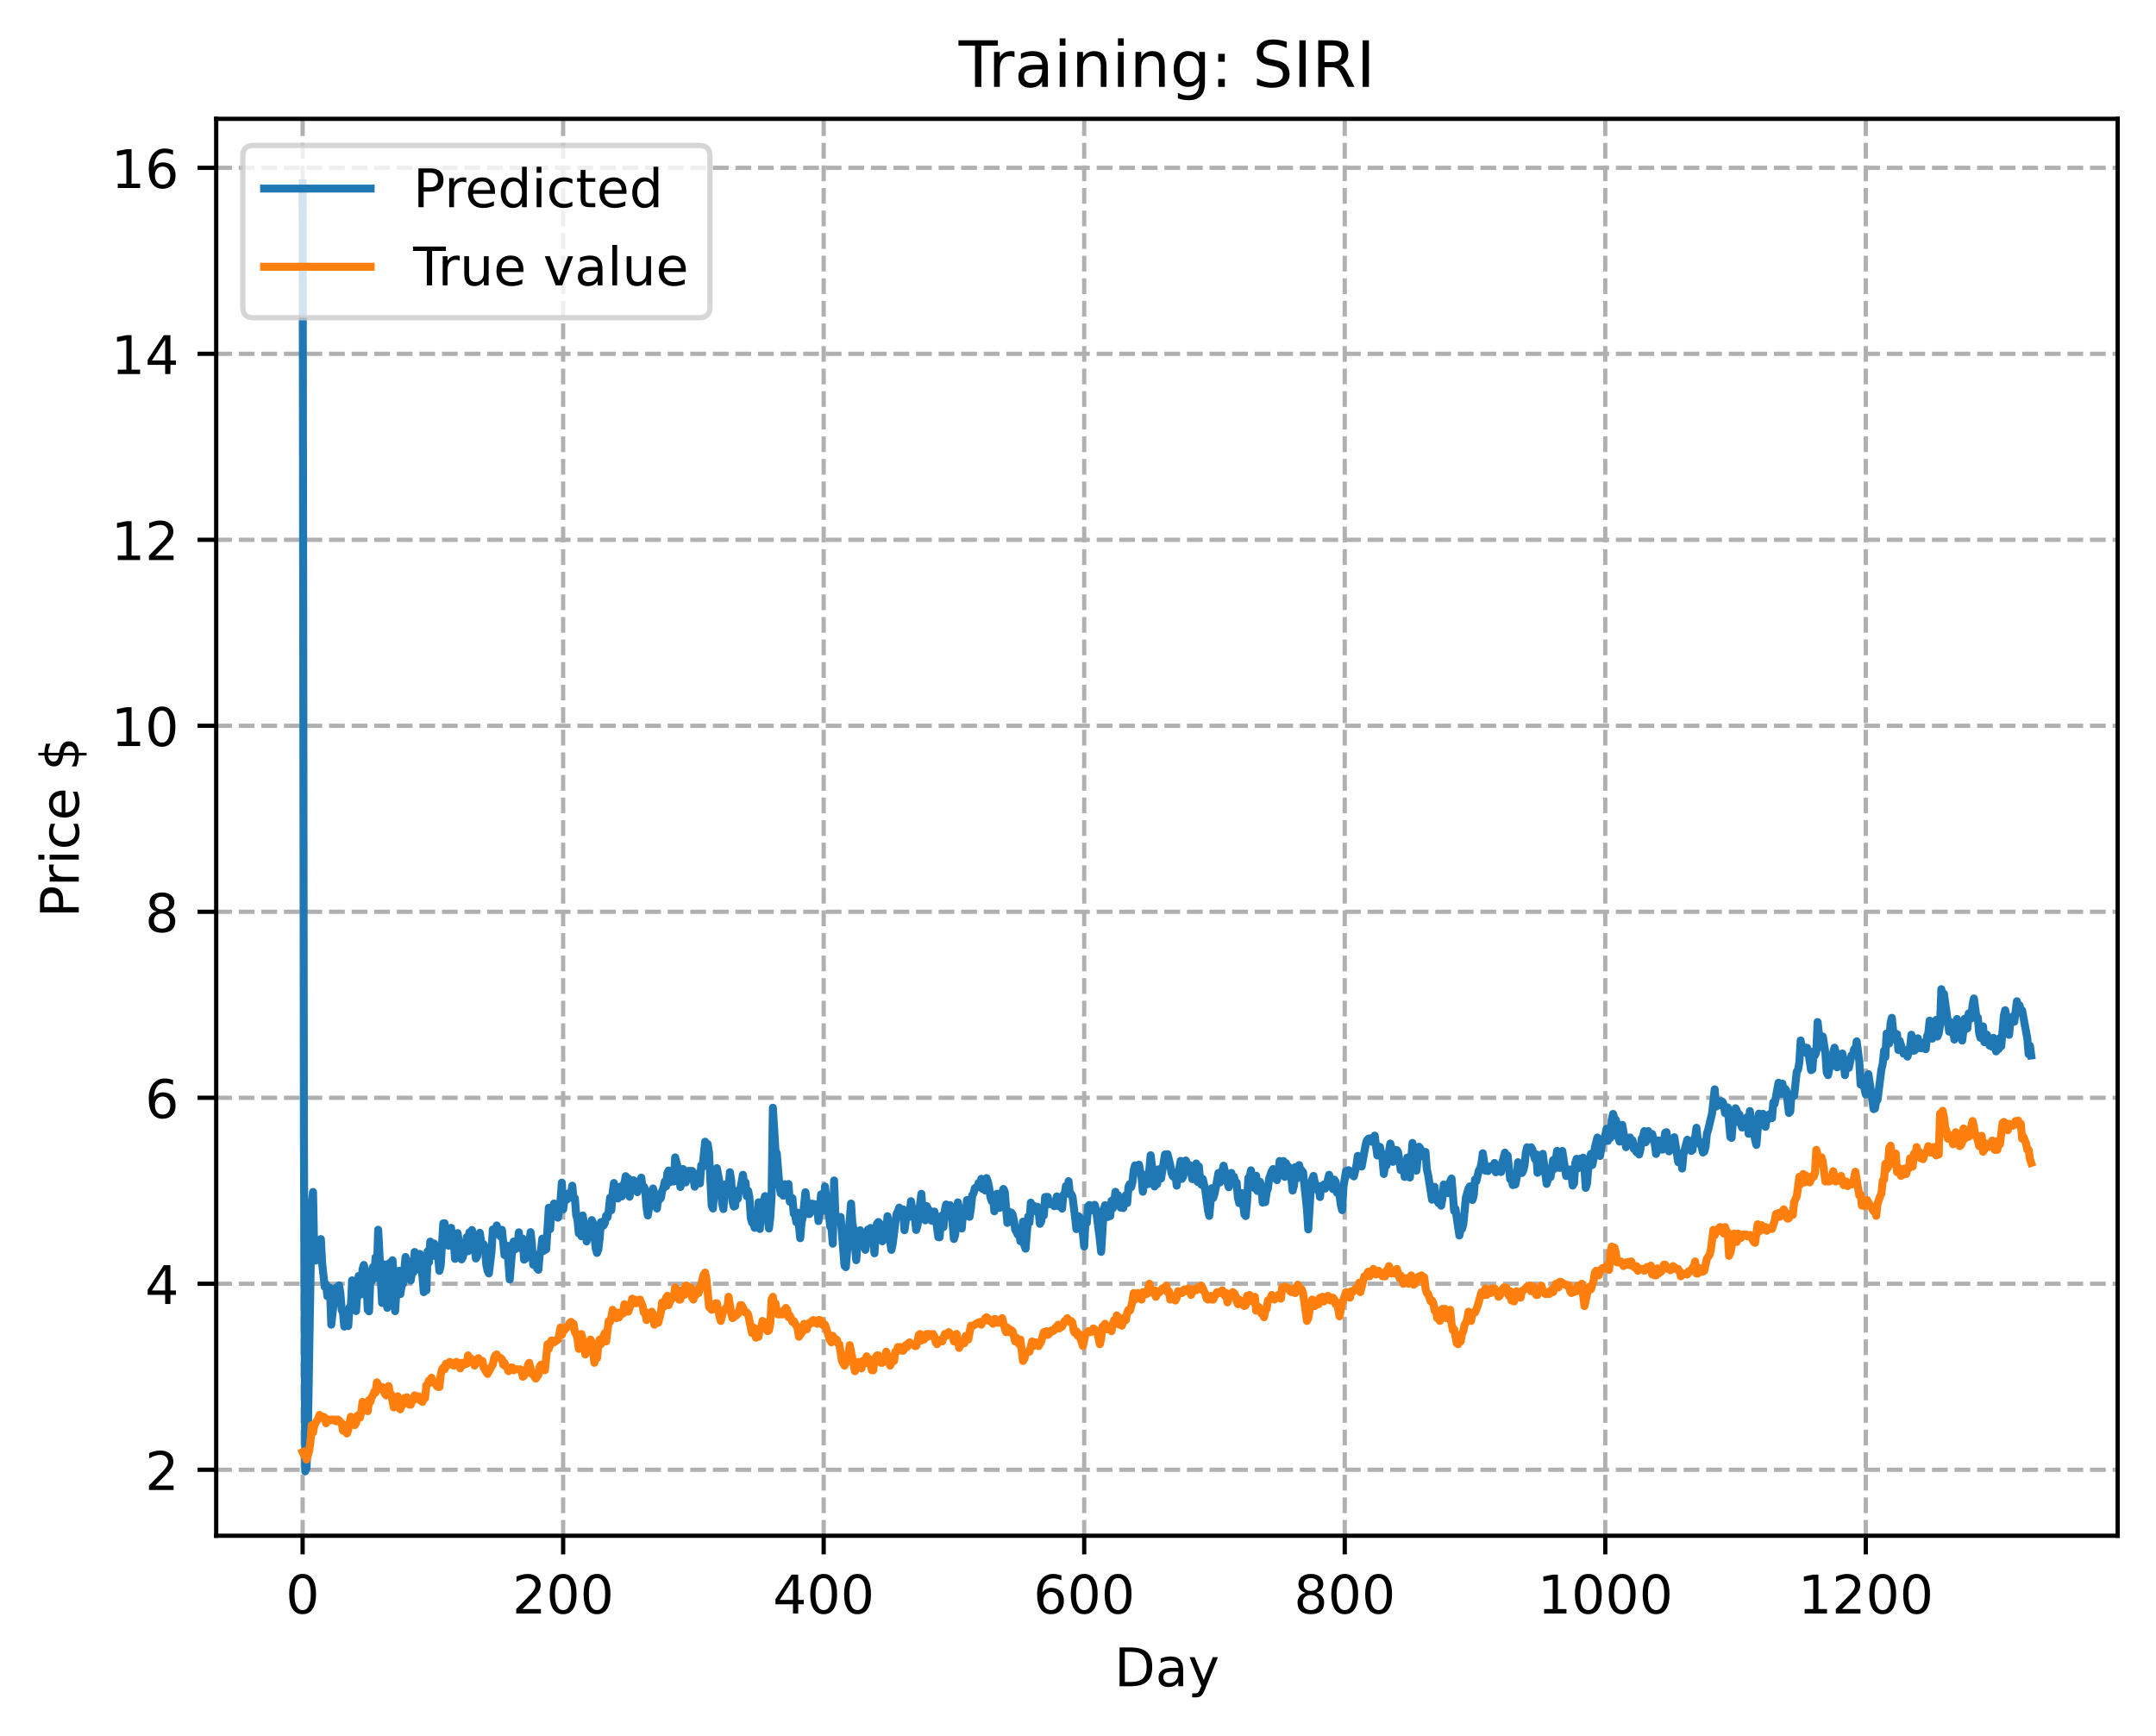 <?xml version="1.0" encoding="utf-8" standalone="no"?>
<!DOCTYPE svg PUBLIC "-//W3C//DTD SVG 1.1//EN"
  "http://www.w3.org/Graphics/SVG/1.1/DTD/svg11.dtd">
<!-- Created with matplotlib (https://matplotlib.org/) -->
<svg height="325.986pt" version="1.1" viewBox="0 0 404.923 325.986" width="404.923pt" xmlns="http://www.w3.org/2000/svg" xmlns:xlink="http://www.w3.org/1999/xlink">
 <defs>
  <style type="text/css">
*{stroke-linecap:butt;stroke-linejoin:round;}
  </style>
 </defs>
 <g id="figure_1">
  <g id="patch_1">
   <path d="M 0 325.986 
L 404.923 325.986 
L 404.923 0 
L 0 0 
z
" style="fill:#ffffff;"/>
  </g>
  <g id="axes_1">
   <g id="patch_2">
    <path d="M 40.603 288.43 
L 397.723 288.43 
L 397.723 22.318 
L 40.603 22.318 
z
" style="fill:#ffffff;"/>
   </g>
   <g id="matplotlib.axis_1">
    <g id="xtick_1">
     <g id="line2d_1">
      <path clip-path="url(#pa74b84e6b4)" d="M 56.836 288.43 
L 56.836 22.318 
" style="fill:none;stroke:#b0b0b0;stroke-dasharray:2.96,1.28;stroke-dashoffset:0;stroke-width:0.8;"/>
     </g>
     <g id="line2d_2">
      <defs>
       <path d="M 0 0 
L 0 3.5 
" id="m687543b78f" style="stroke:#000000;stroke-width:0.8;"/>
      </defs>
      <g>
       <use style="stroke:#000000;stroke-width:0.8;" x="56.836" xlink:href="#m687543b78f" y="288.43"/>
      </g>
     </g>
     <g id="text_1">
      <!-- 0 -->
      <defs>
       <path d="M 31.781 66.406 
Q 24.172 66.406 20.328 58.906 
Q 16.5 51.422 16.5 36.375 
Q 16.5 21.391 20.328 13.891 
Q 24.172 6.391 31.781 6.391 
Q 39.453 6.391 43.281 13.891 
Q 47.125 21.391 47.125 36.375 
Q 47.125 51.422 43.281 58.906 
Q 39.453 66.406 31.781 66.406 
z
M 31.781 74.219 
Q 44.047 74.219 50.516 64.516 
Q 56.984 54.828 56.984 36.375 
Q 56.984 17.969 50.516 8.266 
Q 44.047 -1.422 31.781 -1.422 
Q 19.531 -1.422 13.062 8.266 
Q 6.594 17.969 6.594 36.375 
Q 6.594 54.828 13.062 64.516 
Q 19.531 74.219 31.781 74.219 
z
" id="DejaVuSans-48"/>
      </defs>
      <g transform="translate(53.655 303.029)scale(0.1 -0.1)">
       <use xlink:href="#DejaVuSans-48"/>
      </g>
     </g>
    </g>
    <g id="xtick_2">
     <g id="line2d_3">
      <path clip-path="url(#pa74b84e6b4)" d="M 105.766 288.43 
L 105.766 22.318 
" style="fill:none;stroke:#b0b0b0;stroke-dasharray:2.96,1.28;stroke-dashoffset:0;stroke-width:0.8;"/>
     </g>
     <g id="line2d_4">
      <g>
       <use style="stroke:#000000;stroke-width:0.8;" x="105.766" xlink:href="#m687543b78f" y="288.43"/>
      </g>
     </g>
     <g id="text_2">
      <!-- 200 -->
      <defs>
       <path d="M 19.188 8.297 
L 53.609 8.297 
L 53.609 0 
L 7.328 0 
L 7.328 8.297 
Q 12.938 14.109 22.625 23.891 
Q 32.328 33.688 34.812 36.531 
Q 39.547 41.844 41.422 45.531 
Q 43.312 49.219 43.312 52.781 
Q 43.312 58.594 39.234 62.25 
Q 35.156 65.922 28.609 65.922 
Q 23.969 65.922 18.812 64.312 
Q 13.672 62.703 7.812 59.422 
L 7.812 69.391 
Q 13.766 71.781 18.938 73 
Q 24.125 74.219 28.422 74.219 
Q 39.75 74.219 46.484 68.547 
Q 53.219 62.891 53.219 53.422 
Q 53.219 48.922 51.531 44.891 
Q 49.859 40.875 45.406 35.406 
Q 44.188 33.984 37.641 27.219 
Q 31.109 20.453 19.188 8.297 
z
" id="DejaVuSans-50"/>
      </defs>
      <g transform="translate(96.223 303.029)scale(0.1 -0.1)">
       <use xlink:href="#DejaVuSans-50"/>
       <use x="63.623" xlink:href="#DejaVuSans-48"/>
       <use x="127.246" xlink:href="#DejaVuSans-48"/>
      </g>
     </g>
    </g>
    <g id="xtick_3">
     <g id="line2d_5">
      <path clip-path="url(#pa74b84e6b4)" d="M 154.697 288.43 
L 154.697 22.318 
" style="fill:none;stroke:#b0b0b0;stroke-dasharray:2.96,1.28;stroke-dashoffset:0;stroke-width:0.8;"/>
     </g>
     <g id="line2d_6">
      <g>
       <use style="stroke:#000000;stroke-width:0.8;" x="154.697" xlink:href="#m687543b78f" y="288.43"/>
      </g>
     </g>
     <g id="text_3">
      <!-- 400 -->
      <defs>
       <path d="M 37.797 64.312 
L 12.891 25.391 
L 37.797 25.391 
z
M 35.203 72.906 
L 47.609 72.906 
L 47.609 25.391 
L 58.016 25.391 
L 58.016 17.188 
L 47.609 17.188 
L 47.609 0 
L 37.797 0 
L 37.797 17.188 
L 4.891 17.188 
L 4.891 26.703 
z
" id="DejaVuSans-52"/>
      </defs>
      <g transform="translate(145.153 303.029)scale(0.1 -0.1)">
       <use xlink:href="#DejaVuSans-52"/>
       <use x="63.623" xlink:href="#DejaVuSans-48"/>
       <use x="127.246" xlink:href="#DejaVuSans-48"/>
      </g>
     </g>
    </g>
    <g id="xtick_4">
     <g id="line2d_7">
      <path clip-path="url(#pa74b84e6b4)" d="M 203.628 288.43 
L 203.628 22.318 
" style="fill:none;stroke:#b0b0b0;stroke-dasharray:2.96,1.28;stroke-dashoffset:0;stroke-width:0.8;"/>
     </g>
     <g id="line2d_8">
      <g>
       <use style="stroke:#000000;stroke-width:0.8;" x="203.628" xlink:href="#m687543b78f" y="288.43"/>
      </g>
     </g>
     <g id="text_4">
      <!-- 600 -->
      <defs>
       <path d="M 33.016 40.375 
Q 26.375 40.375 22.484 35.828 
Q 18.609 31.297 18.609 23.391 
Q 18.609 15.531 22.484 10.953 
Q 26.375 6.391 33.016 6.391 
Q 39.656 6.391 43.531 10.953 
Q 47.406 15.531 47.406 23.391 
Q 47.406 31.297 43.531 35.828 
Q 39.656 40.375 33.016 40.375 
z
M 52.594 71.297 
L 52.594 62.312 
Q 48.875 64.062 45.094 64.984 
Q 41.312 65.922 37.594 65.922 
Q 27.828 65.922 22.672 59.328 
Q 17.531 52.734 16.797 39.406 
Q 19.672 43.656 24.016 45.922 
Q 28.375 48.188 33.594 48.188 
Q 44.578 48.188 50.953 41.516 
Q 57.328 34.859 57.328 23.391 
Q 57.328 12.156 50.688 5.359 
Q 44.047 -1.422 33.016 -1.422 
Q 20.359 -1.422 13.672 8.266 
Q 6.984 17.969 6.984 36.375 
Q 6.984 53.656 15.188 63.938 
Q 23.391 74.219 37.203 74.219 
Q 40.922 74.219 44.703 73.484 
Q 48.484 72.75 52.594 71.297 
z
" id="DejaVuSans-54"/>
      </defs>
      <g transform="translate(194.084 303.029)scale(0.1 -0.1)">
       <use xlink:href="#DejaVuSans-54"/>
       <use x="63.623" xlink:href="#DejaVuSans-48"/>
       <use x="127.246" xlink:href="#DejaVuSans-48"/>
      </g>
     </g>
    </g>
    <g id="xtick_5">
     <g id="line2d_9">
      <path clip-path="url(#pa74b84e6b4)" d="M 252.558 288.43 
L 252.558 22.318 
" style="fill:none;stroke:#b0b0b0;stroke-dasharray:2.96,1.28;stroke-dashoffset:0;stroke-width:0.8;"/>
     </g>
     <g id="line2d_10">
      <g>
       <use style="stroke:#000000;stroke-width:0.8;" x="252.558" xlink:href="#m687543b78f" y="288.43"/>
      </g>
     </g>
     <g id="text_5">
      <!-- 800 -->
      <defs>
       <path d="M 31.781 34.625 
Q 24.75 34.625 20.719 30.859 
Q 16.703 27.094 16.703 20.516 
Q 16.703 13.922 20.719 10.156 
Q 24.75 6.391 31.781 6.391 
Q 38.812 6.391 42.859 10.172 
Q 46.922 13.969 46.922 20.516 
Q 46.922 27.094 42.891 30.859 
Q 38.875 34.625 31.781 34.625 
z
M 21.922 38.812 
Q 15.578 40.375 12.031 44.719 
Q 8.5 49.078 8.5 55.328 
Q 8.5 64.062 14.719 69.141 
Q 20.953 74.219 31.781 74.219 
Q 42.672 74.219 48.875 69.141 
Q 55.078 64.062 55.078 55.328 
Q 55.078 49.078 51.531 44.719 
Q 48 40.375 41.703 38.812 
Q 48.828 37.156 52.797 32.312 
Q 56.781 27.484 56.781 20.516 
Q 56.781 9.906 50.312 4.234 
Q 43.844 -1.422 31.781 -1.422 
Q 19.734 -1.422 13.25 4.234 
Q 6.781 9.906 6.781 20.516 
Q 6.781 27.484 10.781 32.312 
Q 14.797 37.156 21.922 38.812 
z
M 18.312 54.391 
Q 18.312 48.734 21.844 45.562 
Q 25.391 42.391 31.781 42.391 
Q 38.141 42.391 41.719 45.562 
Q 45.312 48.734 45.312 54.391 
Q 45.312 60.062 41.719 63.234 
Q 38.141 66.406 31.781 66.406 
Q 25.391 66.406 21.844 63.234 
Q 18.312 60.062 18.312 54.391 
z
" id="DejaVuSans-56"/>
      </defs>
      <g transform="translate(243.015 303.029)scale(0.1 -0.1)">
       <use xlink:href="#DejaVuSans-56"/>
       <use x="63.623" xlink:href="#DejaVuSans-48"/>
       <use x="127.246" xlink:href="#DejaVuSans-48"/>
      </g>
     </g>
    </g>
    <g id="xtick_6">
     <g id="line2d_11">
      <path clip-path="url(#pa74b84e6b4)" d="M 301.489 288.43 
L 301.489 22.318 
" style="fill:none;stroke:#b0b0b0;stroke-dasharray:2.96,1.28;stroke-dashoffset:0;stroke-width:0.8;"/>
     </g>
     <g id="line2d_12">
      <g>
       <use style="stroke:#000000;stroke-width:0.8;" x="301.489" xlink:href="#m687543b78f" y="288.43"/>
      </g>
     </g>
     <g id="text_6">
      <!-- 1000 -->
      <defs>
       <path d="M 12.406 8.297 
L 28.516 8.297 
L 28.516 63.922 
L 10.984 60.406 
L 10.984 69.391 
L 28.422 72.906 
L 38.281 72.906 
L 38.281 8.297 
L 54.391 8.297 
L 54.391 0 
L 12.406 0 
z
" id="DejaVuSans-49"/>
      </defs>
      <g transform="translate(288.764 303.029)scale(0.1 -0.1)">
       <use xlink:href="#DejaVuSans-49"/>
       <use x="63.623" xlink:href="#DejaVuSans-48"/>
       <use x="127.246" xlink:href="#DejaVuSans-48"/>
       <use x="190.869" xlink:href="#DejaVuSans-48"/>
      </g>
     </g>
    </g>
    <g id="xtick_7">
     <g id="line2d_13">
      <path clip-path="url(#pa74b84e6b4)" d="M 350.419 288.43 
L 350.419 22.318 
" style="fill:none;stroke:#b0b0b0;stroke-dasharray:2.96,1.28;stroke-dashoffset:0;stroke-width:0.8;"/>
     </g>
     <g id="line2d_14">
      <g>
       <use style="stroke:#000000;stroke-width:0.8;" x="350.419" xlink:href="#m687543b78f" y="288.43"/>
      </g>
     </g>
     <g id="text_7">
      <!-- 1200 -->
      <g transform="translate(337.694 303.029)scale(0.1 -0.1)">
       <use xlink:href="#DejaVuSans-49"/>
       <use x="63.623" xlink:href="#DejaVuSans-50"/>
       <use x="127.246" xlink:href="#DejaVuSans-48"/>
       <use x="190.869" xlink:href="#DejaVuSans-48"/>
      </g>
     </g>
    </g>
    <g id="text_8">
     <!-- Day -->
     <defs>
      <path d="M 19.672 64.797 
L 19.672 8.109 
L 31.594 8.109 
Q 46.688 8.109 53.688 14.938 
Q 60.688 21.781 60.688 36.531 
Q 60.688 51.172 53.688 57.984 
Q 46.688 64.797 31.594 64.797 
z
M 9.812 72.906 
L 30.078 72.906 
Q 51.266 72.906 61.172 64.094 
Q 71.094 55.281 71.094 36.531 
Q 71.094 17.672 61.125 8.828 
Q 51.172 0 30.078 0 
L 9.812 0 
z
" id="DejaVuSans-68"/>
      <path d="M 34.281 27.484 
Q 23.391 27.484 19.188 25 
Q 14.984 22.516 14.984 16.5 
Q 14.984 11.719 18.141 8.906 
Q 21.297 6.109 26.703 6.109 
Q 34.188 6.109 38.703 11.406 
Q 43.219 16.703 43.219 25.484 
L 43.219 27.484 
z
M 52.203 31.203 
L 52.203 0 
L 43.219 0 
L 43.219 8.297 
Q 40.141 3.328 35.547 0.953 
Q 30.953 -1.422 24.312 -1.422 
Q 15.922 -1.422 10.953 3.297 
Q 6 8.016 6 15.922 
Q 6 25.141 12.172 29.828 
Q 18.359 34.516 30.609 34.516 
L 43.219 34.516 
L 43.219 35.406 
Q 43.219 41.609 39.141 45 
Q 35.062 48.391 27.688 48.391 
Q 23 48.391 18.547 47.266 
Q 14.109 46.141 10.016 43.891 
L 10.016 52.203 
Q 14.938 54.109 19.578 55.047 
Q 24.219 56 28.609 56 
Q 40.484 56 46.344 49.844 
Q 52.203 43.703 52.203 31.203 
z
" id="DejaVuSans-97"/>
      <path d="M 32.172 -5.078 
Q 28.375 -14.844 24.75 -17.812 
Q 21.141 -20.797 15.094 -20.797 
L 7.906 -20.797 
L 7.906 -13.281 
L 13.188 -13.281 
Q 16.891 -13.281 18.938 -11.516 
Q 21 -9.766 23.484 -3.219 
L 25.094 0.875 
L 2.984 54.688 
L 12.5 54.688 
L 29.594 11.922 
L 46.688 54.688 
L 56.203 54.688 
z
" id="DejaVuSans-121"/>
     </defs>
     <g transform="translate(209.29 316.707)scale(0.1 -0.1)">
      <use xlink:href="#DejaVuSans-68"/>
      <use x="77.002" xlink:href="#DejaVuSans-97"/>
      <use x="138.281" xlink:href="#DejaVuSans-121"/>
     </g>
    </g>
   </g>
   <g id="matplotlib.axis_2">
    <g id="ytick_1">
     <g id="line2d_15">
      <path clip-path="url(#pa74b84e6b4)" d="M 40.603 276.041 
L 397.723 276.041 
" style="fill:none;stroke:#b0b0b0;stroke-dasharray:2.96,1.28;stroke-dashoffset:0;stroke-width:0.8;"/>
     </g>
     <g id="line2d_16">
      <defs>
       <path d="M 0 0 
L -3.5 0 
" id="m9b7093bfc0" style="stroke:#000000;stroke-width:0.8;"/>
      </defs>
      <g>
       <use style="stroke:#000000;stroke-width:0.8;" x="40.603" xlink:href="#m9b7093bfc0" y="276.041"/>
      </g>
     </g>
     <g id="text_9">
      <!-- 2 -->
      <g transform="translate(27.241 279.84)scale(0.1 -0.1)">
       <use xlink:href="#DejaVuSans-50"/>
      </g>
     </g>
    </g>
    <g id="ytick_2">
     <g id="line2d_17">
      <path clip-path="url(#pa74b84e6b4)" d="M 40.603 241.108 
L 397.723 241.108 
" style="fill:none;stroke:#b0b0b0;stroke-dasharray:2.96,1.28;stroke-dashoffset:0;stroke-width:0.8;"/>
     </g>
     <g id="line2d_18">
      <g>
       <use style="stroke:#000000;stroke-width:0.8;" x="40.603" xlink:href="#m9b7093bfc0" y="241.108"/>
      </g>
     </g>
     <g id="text_10">
      <!-- 4 -->
      <g transform="translate(27.241 244.908)scale(0.1 -0.1)">
       <use xlink:href="#DejaVuSans-52"/>
      </g>
     </g>
    </g>
    <g id="ytick_3">
     <g id="line2d_19">
      <path clip-path="url(#pa74b84e6b4)" d="M 40.603 206.176 
L 397.723 206.176 
" style="fill:none;stroke:#b0b0b0;stroke-dasharray:2.96,1.28;stroke-dashoffset:0;stroke-width:0.8;"/>
     </g>
     <g id="line2d_20">
      <g>
       <use style="stroke:#000000;stroke-width:0.8;" x="40.603" xlink:href="#m9b7093bfc0" y="206.176"/>
      </g>
     </g>
     <g id="text_11">
      <!-- 6 -->
      <g transform="translate(27.241 209.975)scale(0.1 -0.1)">
       <use xlink:href="#DejaVuSans-54"/>
      </g>
     </g>
    </g>
    <g id="ytick_4">
     <g id="line2d_21">
      <path clip-path="url(#pa74b84e6b4)" d="M 40.603 171.244 
L 397.723 171.244 
" style="fill:none;stroke:#b0b0b0;stroke-dasharray:2.96,1.28;stroke-dashoffset:0;stroke-width:0.8;"/>
     </g>
     <g id="line2d_22">
      <g>
       <use style="stroke:#000000;stroke-width:0.8;" x="40.603" xlink:href="#m9b7093bfc0" y="171.244"/>
      </g>
     </g>
     <g id="text_12">
      <!-- 8 -->
      <g transform="translate(27.241 175.043)scale(0.1 -0.1)">
       <use xlink:href="#DejaVuSans-56"/>
      </g>
     </g>
    </g>
    <g id="ytick_5">
     <g id="line2d_23">
      <path clip-path="url(#pa74b84e6b4)" d="M 40.603 136.312 
L 397.723 136.312 
" style="fill:none;stroke:#b0b0b0;stroke-dasharray:2.96,1.28;stroke-dashoffset:0;stroke-width:0.8;"/>
     </g>
     <g id="line2d_24">
      <g>
       <use style="stroke:#000000;stroke-width:0.8;" x="40.603" xlink:href="#m9b7093bfc0" y="136.312"/>
      </g>
     </g>
     <g id="text_13">
      <!-- 10 -->
      <g transform="translate(20.878 140.111)scale(0.1 -0.1)">
       <use xlink:href="#DejaVuSans-49"/>
       <use x="63.623" xlink:href="#DejaVuSans-48"/>
      </g>
     </g>
    </g>
    <g id="ytick_6">
     <g id="line2d_25">
      <path clip-path="url(#pa74b84e6b4)" d="M 40.603 101.38 
L 397.723 101.38 
" style="fill:none;stroke:#b0b0b0;stroke-dasharray:2.96,1.28;stroke-dashoffset:0;stroke-width:0.8;"/>
     </g>
     <g id="line2d_26">
      <g>
       <use style="stroke:#000000;stroke-width:0.8;" x="40.603" xlink:href="#m9b7093bfc0" y="101.38"/>
      </g>
     </g>
     <g id="text_14">
      <!-- 12 -->
      <g transform="translate(20.878 105.179)scale(0.1 -0.1)">
       <use xlink:href="#DejaVuSans-49"/>
       <use x="63.623" xlink:href="#DejaVuSans-50"/>
      </g>
     </g>
    </g>
    <g id="ytick_7">
     <g id="line2d_27">
      <path clip-path="url(#pa74b84e6b4)" d="M 40.603 66.447 
L 397.723 66.447 
" style="fill:none;stroke:#b0b0b0;stroke-dasharray:2.96,1.28;stroke-dashoffset:0;stroke-width:0.8;"/>
     </g>
     <g id="line2d_28">
      <g>
       <use style="stroke:#000000;stroke-width:0.8;" x="40.603" xlink:href="#m9b7093bfc0" y="66.447"/>
      </g>
     </g>
     <g id="text_15">
      <!-- 14 -->
      <g transform="translate(20.878 70.247)scale(0.1 -0.1)">
       <use xlink:href="#DejaVuSans-49"/>
       <use x="63.623" xlink:href="#DejaVuSans-52"/>
      </g>
     </g>
    </g>
    <g id="ytick_8">
     <g id="line2d_29">
      <path clip-path="url(#pa74b84e6b4)" d="M 40.603 31.515 
L 397.723 31.515 
" style="fill:none;stroke:#b0b0b0;stroke-dasharray:2.96,1.28;stroke-dashoffset:0;stroke-width:0.8;"/>
     </g>
     <g id="line2d_30">
      <g>
       <use style="stroke:#000000;stroke-width:0.8;" x="40.603" xlink:href="#m9b7093bfc0" y="31.515"/>
      </g>
     </g>
     <g id="text_16">
      <!-- 16 -->
      <g transform="translate(20.878 35.314)scale(0.1 -0.1)">
       <use xlink:href="#DejaVuSans-49"/>
       <use x="63.623" xlink:href="#DejaVuSans-54"/>
      </g>
     </g>
    </g>
    <g id="text_17">
     <!-- Price $ -->
     <defs>
      <path d="M 19.672 64.797 
L 19.672 37.406 
L 32.078 37.406 
Q 38.969 37.406 42.719 40.969 
Q 46.484 44.531 46.484 51.125 
Q 46.484 57.672 42.719 61.234 
Q 38.969 64.797 32.078 64.797 
z
M 9.812 72.906 
L 32.078 72.906 
Q 44.344 72.906 50.609 67.359 
Q 56.891 61.812 56.891 51.125 
Q 56.891 40.328 50.609 34.812 
Q 44.344 29.297 32.078 29.297 
L 19.672 29.297 
L 19.672 0 
L 9.812 0 
z
" id="DejaVuSans-80"/>
      <path d="M 41.109 46.297 
Q 39.594 47.172 37.812 47.578 
Q 36.031 48 33.891 48 
Q 26.266 48 22.188 43.047 
Q 18.109 38.094 18.109 28.812 
L 18.109 0 
L 9.078 0 
L 9.078 54.688 
L 18.109 54.688 
L 18.109 46.188 
Q 20.953 51.172 25.484 53.578 
Q 30.031 56 36.531 56 
Q 37.453 56 38.578 55.875 
Q 39.703 55.766 41.062 55.516 
z
" id="DejaVuSans-114"/>
      <path d="M 9.422 54.688 
L 18.406 54.688 
L 18.406 0 
L 9.422 0 
z
M 9.422 75.984 
L 18.406 75.984 
L 18.406 64.594 
L 9.422 64.594 
z
" id="DejaVuSans-105"/>
      <path d="M 48.781 52.594 
L 48.781 44.188 
Q 44.969 46.297 41.141 47.344 
Q 37.312 48.391 33.406 48.391 
Q 24.656 48.391 19.812 42.844 
Q 14.984 37.312 14.984 27.297 
Q 14.984 17.281 19.812 11.734 
Q 24.656 6.203 33.406 6.203 
Q 37.312 6.203 41.141 7.25 
Q 44.969 8.297 48.781 10.406 
L 48.781 2.094 
Q 45.016 0.344 40.984 -0.531 
Q 36.969 -1.422 32.422 -1.422 
Q 20.062 -1.422 12.781 6.344 
Q 5.516 14.109 5.516 27.297 
Q 5.516 40.672 12.859 48.328 
Q 20.219 56 33.016 56 
Q 37.156 56 41.109 55.141 
Q 45.062 54.297 48.781 52.594 
z
" id="DejaVuSans-99"/>
      <path d="M 56.203 29.594 
L 56.203 25.203 
L 14.891 25.203 
Q 15.484 15.922 20.484 11.062 
Q 25.484 6.203 34.422 6.203 
Q 39.594 6.203 44.453 7.469 
Q 49.312 8.734 54.109 11.281 
L 54.109 2.781 
Q 49.266 0.734 44.188 -0.344 
Q 39.109 -1.422 33.891 -1.422 
Q 20.797 -1.422 13.156 6.188 
Q 5.516 13.812 5.516 26.812 
Q 5.516 40.234 12.766 48.109 
Q 20.016 56 32.328 56 
Q 43.359 56 49.781 48.891 
Q 56.203 41.797 56.203 29.594 
z
M 47.219 32.234 
Q 47.125 39.594 43.094 43.984 
Q 39.062 48.391 32.422 48.391 
Q 24.906 48.391 20.391 44.141 
Q 15.875 39.891 15.188 32.172 
z
" id="DejaVuSans-101"/>
      <path id="DejaVuSans-32"/>
      <path d="M 33.797 -14.703 
L 28.906 -14.703 
L 28.859 0 
Q 23.734 0.094 18.609 1.188 
Q 13.484 2.297 8.297 4.5 
L 8.297 13.281 
Q 13.281 10.156 18.375 8.562 
Q 23.484 6.984 28.906 6.938 
L 28.906 29.203 
Q 18.109 30.953 13.203 35.156 
Q 8.297 39.359 8.297 46.688 
Q 8.297 54.641 13.625 59.219 
Q 18.953 63.812 28.906 64.5 
L 28.906 75.984 
L 33.797 75.984 
L 33.797 64.656 
Q 38.328 64.453 42.578 63.688 
Q 46.828 62.938 50.875 61.625 
L 50.875 53.078 
Q 46.828 55.125 42.547 56.25 
Q 38.281 57.375 33.797 57.562 
L 33.797 36.719 
Q 44.875 35.016 50.094 30.609 
Q 55.328 26.219 55.328 18.609 
Q 55.328 10.359 49.781 5.594 
Q 44.234 0.828 33.797 0.094 
z
M 28.906 37.594 
L 28.906 57.625 
Q 23.25 56.984 20.266 54.391 
Q 17.281 51.812 17.281 47.516 
Q 17.281 43.312 20.031 40.969 
Q 22.797 38.625 28.906 37.594 
z
M 33.797 28.219 
L 33.797 7.078 
Q 39.984 7.906 43.141 10.594 
Q 46.297 13.281 46.297 17.672 
Q 46.297 21.969 43.281 24.5 
Q 40.281 27.047 33.797 28.219 
z
" id="DejaVuSans-36"/>
     </defs>
     <g transform="translate(14.798 172.342)rotate(-90)scale(0.1 -0.1)">
      <use xlink:href="#DejaVuSans-80"/>
      <use x="58.553" xlink:href="#DejaVuSans-114"/>
      <use x="99.666" xlink:href="#DejaVuSans-105"/>
      <use x="127.449" xlink:href="#DejaVuSans-99"/>
      <use x="182.43" xlink:href="#DejaVuSans-101"/>
      <use x="243.953" xlink:href="#DejaVuSans-32"/>
      <use x="275.74" xlink:href="#DejaVuSans-36"/>
     </g>
    </g>
   </g>
   <g id="line2d_31">
    <path clip-path="url(#pa74b84e6b4)" d="M 56.836 34.414 
L 57.081 213.55 
L 57.325 276.334 
L 57.57 275.749 
L 57.814 269.406 
L 58.548 226.165 
L 58.793 223.871 
L 59.038 236.663 
L 59.282 236.758 
L 59.527 236.513 
L 59.772 235.588 
L 60.016 235.773 
L 60.261 232.712 
L 60.506 237.328 
L 60.995 241.692 
L 61.24 241.219 
L 61.484 243.457 
L 61.729 243.562 
L 61.974 241.859 
L 62.218 248.798 
L 62.708 244.356 
L 62.952 244.296 
L 63.197 241.81 
L 63.441 242.855 
L 63.686 241.407 
L 63.931 242.961 
L 64.175 246.038 
L 64.42 246.58 
L 64.665 249.15 
L 64.909 248.922 
L 65.154 248.176 
L 65.399 249.054 
L 65.643 245.534 
L 65.888 245.545 
L 66.133 240.464 
L 66.377 241.583 
L 66.867 246.235 
L 67.356 239.645 
L 67.601 241.049 
L 67.845 243.103 
L 68.09 238.349 
L 68.335 237.579 
L 68.579 238.528 
L 68.824 240.976 
L 69.069 246.001 
L 69.313 246.288 
L 69.558 240.09 
L 69.802 240.596 
L 70.047 237.956 
L 70.292 240.099 
L 70.536 236.131 
L 70.781 238.87 
L 71.026 230.963 
L 71.76 244.711 
L 72.004 238.599 
L 72.249 237.465 
L 72.494 244.237 
L 72.738 245.63 
L 72.983 242.247 
L 73.228 237.163 
L 73.472 237.898 
L 73.717 236.689 
L 73.962 240.086 
L 74.206 246.251 
L 74.451 242.624 
L 74.696 242.295 
L 74.94 238.68 
L 75.185 243.053 
L 75.429 241.485 
L 75.674 241.172 
L 76.163 236.078 
L 76.408 238.696 
L 76.653 236.837 
L 76.897 239.271 
L 77.142 240.483 
L 77.387 238.861 
L 77.631 238.971 
L 77.876 235.141 
L 78.121 236.287 
L 78.365 238.295 
L 78.61 238.452 
L 78.855 235.507 
L 79.099 236.942 
L 79.589 242.687 
L 79.833 238.818 
L 80.078 242.337 
L 80.323 234.993 
L 80.567 237.092 
L 80.812 233.191 
L 81.056 234.891 
L 81.301 234.657 
L 81.546 233.554 
L 81.79 235.938 
L 82.035 235.806 
L 82.28 235.928 
L 82.524 238.686 
L 82.769 237.653 
L 83.258 229.759 
L 83.503 229.744 
L 83.748 232.838 
L 83.992 230.967 
L 84.237 233.964 
L 84.726 230.607 
L 84.971 233.346 
L 85.216 232.828 
L 85.46 236.433 
L 85.705 235.066 
L 85.95 231.594 
L 86.439 235.332 
L 86.684 236.533 
L 86.928 236.116 
L 87.173 234.791 
L 87.417 234.666 
L 87.662 232.349 
L 87.907 235.004 
L 88.151 231.46 
L 88.396 231.965 
L 88.641 231.013 
L 88.885 233.867 
L 89.13 234.046 
L 89.375 236.365 
L 89.619 235.958 
L 89.864 232.516 
L 90.109 231.534 
L 90.598 234.625 
L 90.843 233.698 
L 91.087 234.509 
L 91.332 237.524 
L 91.577 238.689 
L 91.821 239.168 
L 92.311 235.123 
L 92.555 230.914 
L 92.8 231.755 
L 93.044 231.817 
L 93.289 230.153 
L 93.534 231.315 
L 93.778 231.28 
L 94.023 232.242 
L 94.268 230.97 
L 94.757 235.727 
L 95.002 234.164 
L 95.246 233.934 
L 95.736 240.309 
L 96.225 234.345 
L 96.47 233.18 
L 96.714 234.667 
L 96.959 234.191 
L 97.204 233.989 
L 97.448 231.446 
L 97.693 234.415 
L 97.938 233.812 
L 98.182 232.639 
L 98.427 236.586 
L 98.672 236.429 
L 99.161 234.216 
L 99.405 233.741 
L 99.65 231.409 
L 99.895 233.641 
L 100.139 237.522 
L 100.384 236.76 
L 100.629 236.456 
L 100.873 238.235 
L 101.118 238.484 
L 101.363 235.659 
L 101.607 234.773 
L 101.852 232.625 
L 102.097 234.949 
L 102.341 233.556 
L 102.586 234.65 
L 103.075 226.821 
L 103.32 230.84 
L 103.565 227.3 
L 103.809 227.322 
L 104.054 226.035 
L 104.299 228.476 
L 104.543 226.29 
L 104.788 228.702 
L 105.032 227.442 
L 105.277 225.39 
L 105.522 222.112 
L 105.766 227.154 
L 106.011 225.338 
L 106.256 225.052 
L 106.5 225.279 
L 106.99 223.982 
L 107.234 224.41 
L 107.479 222.69 
L 107.724 225.126 
L 107.968 225.041 
L 108.213 228.205 
L 108.458 229.101 
L 108.702 231.639 
L 108.947 231.088 
L 109.192 232.192 
L 109.436 228.286 
L 109.681 229.736 
L 109.926 230.378 
L 110.17 233.155 
L 110.415 232.032 
L 110.66 232.389 
L 111.149 229.149 
L 111.393 229.718 
L 111.883 234.477 
L 112.127 235.318 
L 112.372 234.696 
L 112.617 232.62 
L 112.861 229.527 
L 113.351 230.179 
L 113.595 229.685 
L 113.84 228.304 
L 114.085 228.636 
L 114.329 227.351 
L 114.574 224.954 
L 114.819 227.286 
L 115.063 223.957 
L 115.308 222.185 
L 115.553 224.66 
L 115.797 223.686 
L 116.042 225.097 
L 116.287 222.923 
L 116.531 224.555 
L 116.776 224.703 
L 117.02 222.518 
L 117.265 222.337 
L 117.51 220.899 
L 117.754 222.997 
L 117.999 221.31 
L 118.244 224.761 
L 118.488 222.37 
L 118.733 222.511 
L 118.978 221.667 
L 119.222 222.492 
L 119.467 222.043 
L 119.712 223.902 
L 119.956 221.973 
L 120.201 221.693 
L 120.446 221.177 
L 120.69 223.25 
L 120.935 222.866 
L 121.18 223.421 
L 121.424 226.742 
L 121.669 228.291 
L 122.158 225.205 
L 122.403 226.027 
L 122.648 223.208 
L 122.892 224.057 
L 123.381 226.976 
L 123.626 225.003 
L 123.871 225.278 
L 124.115 225.009 
L 124.36 223.684 
L 124.605 223.076 
L 124.849 221.912 
L 125.094 222.826 
L 125.339 220.306 
L 125.583 219.84 
L 125.828 222.051 
L 126.073 221.225 
L 126.317 221.101 
L 126.562 221.894 
L 126.807 217.37 
L 127.296 219.241 
L 127.785 222.94 
L 128.03 221.964 
L 128.275 219.557 
L 128.764 222.083 
L 129.008 221.42 
L 129.253 219.916 
L 129.987 219.914 
L 130.476 222.873 
L 130.721 220.465 
L 130.966 222 
L 131.21 220.91 
L 131.455 222.254 
L 131.7 218.876 
L 131.944 219.17 
L 132.434 214.429 
L 132.678 215.678 
L 132.923 214.886 
L 133.168 216.547 
L 133.657 226.412 
L 133.902 226.977 
L 134.146 223.73 
L 134.391 222.788 
L 134.636 219.401 
L 135.369 223.268 
L 135.614 225.898 
L 135.859 227.077 
L 136.103 223.748 
L 136.348 222.39 
L 136.593 223.087 
L 136.837 223.355 
L 137.082 220.149 
L 137.327 221.631 
L 137.571 225.653 
L 137.816 226.605 
L 138.061 226.522 
L 138.305 224.14 
L 138.55 225.176 
L 138.795 223.453 
L 139.039 223.28 
L 139.529 220.639 
L 139.773 222.399 
L 140.018 222.075 
L 140.263 224.672 
L 140.507 223.635 
L 140.752 224.863 
L 140.996 228.705 
L 141.241 229.619 
L 141.486 229.724 
L 141.73 230.604 
L 141.975 227.81 
L 142.22 230.226 
L 142.464 225.805 
L 142.709 230.819 
L 142.954 226.381 
L 143.198 226.353 
L 143.688 224.644 
L 144.422 230.734 
L 144.666 228.655 
L 144.911 224.705 
L 145.156 208.044 
L 145.645 216.14 
L 145.89 216.611 
L 146.379 222.653 
L 146.624 224.132 
L 146.868 222.928 
L 147.113 224.575 
L 147.357 222.403 
L 147.602 222.995 
L 147.847 224.255 
L 148.091 222.37 
L 148.336 225.704 
L 148.825 225.038 
L 149.07 227.944 
L 149.315 228.085 
L 149.559 229.551 
L 149.804 227.746 
L 150.293 232.555 
L 150.538 229.589 
L 150.783 228.623 
L 151.272 223.916 
L 151.517 225.82 
L 151.761 226.351 
L 152.006 228.029 
L 152.251 227.635 
L 152.495 226.061 
L 153.229 226.221 
L 153.474 226.753 
L 153.718 229.331 
L 154.208 224.317 
L 154.697 227.381 
L 154.942 222.844 
L 155.431 226.976 
L 155.676 227.986 
L 155.92 230.359 
L 156.165 230.756 
L 156.41 233.582 
L 156.654 221.709 
L 156.899 228.402 
L 157.144 228.746 
L 157.388 228.844 
L 157.633 229.363 
L 157.878 228.561 
L 158.612 237.712 
L 158.856 237.98 
L 159.835 226.038 
L 160.079 229.747 
L 160.324 230.874 
L 160.813 236.68 
L 161.058 233.479 
L 161.547 231.058 
L 161.792 233.224 
L 162.037 234.088 
L 162.281 232.737 
L 162.526 234.737 
L 162.771 231.553 
L 163.015 230.918 
L 163.26 231.575 
L 163.505 230.626 
L 163.749 232.289 
L 163.994 233.174 
L 164.239 235.384 
L 164.483 231.012 
L 164.728 229.781 
L 164.972 229.507 
L 165.217 229.791 
L 165.462 230.841 
L 165.706 233.136 
L 165.951 232.668 
L 166.196 230.883 
L 166.44 231.416 
L 166.685 228.421 
L 166.93 229.805 
L 167.174 233.271 
L 167.419 234.747 
L 167.664 233.592 
L 168.153 229.659 
L 168.398 227.916 
L 168.642 227.522 
L 168.887 226.8 
L 169.132 228.118 
L 169.621 227.138 
L 169.866 231.056 
L 170.355 227.759 
L 170.6 228.598 
L 170.844 228.069 
L 171.089 225.595 
L 171.578 228.524 
L 171.823 228.856 
L 172.067 231.01 
L 172.312 230.185 
L 173.046 224.21 
L 173.291 227.804 
L 173.535 227.355 
L 173.78 229.194 
L 174.025 226.506 
L 174.514 227.431 
L 174.759 227.466 
L 175.003 229.289 
L 175.248 228.778 
L 175.493 227.545 
L 175.737 228.667 
L 176.227 232.359 
L 176.471 232.379 
L 176.716 229.123 
L 176.96 228.257 
L 177.205 230.46 
L 177.45 227.302 
L 177.694 226.213 
L 177.939 227.733 
L 178.184 228.352 
L 178.428 226.342 
L 178.673 227.189 
L 179.162 232.701 
L 179.407 231.861 
L 179.652 227.838 
L 179.896 225.824 
L 180.141 227.038 
L 180.386 230.063 
L 180.63 230.729 
L 180.875 227.588 
L 181.12 227.854 
L 181.364 228.384 
L 181.609 225.378 
L 182.098 228.534 
L 182.343 226.981 
L 182.588 224.48 
L 182.832 224.158 
L 183.077 223.167 
L 183.321 222.986 
L 183.566 223.008 
L 183.811 222.149 
L 184.055 222.21 
L 184.3 221.401 
L 184.545 223.315 
L 184.789 222.733 
L 185.034 223.59 
L 185.279 221.259 
L 185.523 221.897 
L 185.768 223.022 
L 186.013 224.82 
L 186.257 225.578 
L 186.502 224.777 
L 186.747 227.501 
L 187.236 224.2 
L 187.481 224.583 
L 187.725 226.862 
L 187.97 226.619 
L 188.215 223.944 
L 188.459 223.305 
L 188.704 223.842 
L 189.193 229.677 
L 189.438 227.541 
L 189.682 227.977 
L 189.927 227.739 
L 190.172 228.076 
L 190.416 229.132 
L 190.661 230.899 
L 191.15 231.887 
L 191.395 230.893 
L 191.64 233.123 
L 191.884 231.916 
L 192.129 229.436 
L 192.374 233.872 
L 192.618 234.518 
L 193.108 228.468 
L 193.352 229.618 
L 193.597 225.868 
L 193.842 227.189 
L 194.086 226.42 
L 194.331 227.281 
L 194.575 227.511 
L 194.82 226.638 
L 195.065 227.663 
L 195.309 229.855 
L 195.554 229.404 
L 195.799 227.381 
L 196.043 228.271 
L 196.288 224.816 
L 196.777 224.797 
L 197.022 226.166 
L 197.511 225.904 
L 197.756 226.045 
L 198.001 226.542 
L 198.49 224.697 
L 198.735 226.526 
L 198.979 225.589 
L 199.224 225.753 
L 199.469 226.99 
L 199.713 224.425 
L 199.958 224.314 
L 200.203 222.723 
L 200.447 223.429 
L 200.692 221.844 
L 200.936 224.296 
L 201.181 224.256 
L 201.426 224.749 
L 201.915 228.609 
L 202.16 230.845 
L 202.649 228.474 
L 202.894 228.781 
L 203.138 229.352 
L 203.628 234.113 
L 203.872 229.051 
L 204.117 229.685 
L 204.362 226.528 
L 204.606 226.319 
L 204.851 227.376 
L 205.096 226.753 
L 205.34 226.651 
L 205.585 226.274 
L 205.83 227.049 
L 206.563 232.775 
L 206.808 235.119 
L 207.297 227.185 
L 207.542 226.35 
L 207.787 226.713 
L 208.031 228.578 
L 208.276 228.327 
L 208.521 228.396 
L 208.765 225.528 
L 209.01 226.928 
L 209.255 225.746 
L 209.499 223.84 
L 209.744 225.674 
L 209.989 224.462 
L 210.233 224.92 
L 210.478 226.814 
L 210.723 225.815 
L 210.967 226.888 
L 211.457 224.463 
L 211.701 225.96 
L 211.946 222.884 
L 212.191 222.38 
L 212.435 222.981 
L 212.68 222.047 
L 212.924 219.809 
L 213.169 218.868 
L 213.414 219.707 
L 213.658 219.389 
L 213.903 218.73 
L 214.392 221.117 
L 214.637 223.827 
L 214.882 222.15 
L 215.371 220.58 
L 215.616 222.397 
L 216.105 216.968 
L 216.839 222.842 
L 217.084 222.268 
L 217.328 222.398 
L 217.573 219.616 
L 217.818 219.836 
L 218.062 221.348 
L 218.796 216.823 
L 219.041 217.188 
L 219.285 216.768 
L 219.775 218.784 
L 220.019 220.298 
L 220.264 220.907 
L 220.509 221.107 
L 220.753 220.457 
L 220.998 222.678 
L 221.243 220.097 
L 221.487 219.49 
L 221.732 218.032 
L 221.977 221.407 
L 222.221 220.977 
L 222.466 218.895 
L 222.711 217.957 
L 223.2 219.059 
L 223.445 218.826 
L 223.934 221.457 
L 224.179 220.978 
L 224.423 220.833 
L 224.668 218.52 
L 224.912 221.968 
L 225.157 219.053 
L 225.402 221.665 
L 225.646 222.512 
L 225.891 221.417 
L 226.38 223.534 
L 226.87 227.296 
L 227.114 228.365 
L 227.604 223.154 
L 227.848 224.996 
L 228.093 224.254 
L 228.338 223.115 
L 228.827 220.312 
L 229.072 222.112 
L 229.316 220.298 
L 229.561 219.956 
L 229.806 218.932 
L 230.539 222.197 
L 230.784 222.988 
L 231.029 222.066 
L 231.273 220.293 
L 231.518 221.443 
L 231.763 221.017 
L 232.007 222.167 
L 232.252 222.073 
L 232.497 224.955 
L 232.741 225.963 
L 232.986 224.438 
L 233.231 224.099 
L 233.72 228.084 
L 233.965 228.387 
L 234.209 225.775 
L 234.454 221.225 
L 234.699 221.146 
L 234.943 219.803 
L 235.433 222.905 
L 235.677 223.199 
L 235.922 220.816 
L 236.167 223.68 
L 236.411 223.377 
L 236.656 221.978 
L 236.9 222.903 
L 237.145 225.871 
L 237.39 224.825 
L 237.634 225.77 
L 237.879 223.943 
L 238.124 223.211 
L 238.368 221.311 
L 238.858 219.948 
L 239.102 219.568 
L 239.347 221.117 
L 239.836 221.646 
L 240.081 220.468 
L 240.326 218.053 
L 240.815 220.475 
L 241.06 218.064 
L 241.304 221.035 
L 241.549 218.459 
L 241.794 219.982 
L 242.038 219.151 
L 242.527 221.263 
L 242.772 223.605 
L 243.017 222.689 
L 243.261 219.205 
L 243.506 221.387 
L 243.995 218.816 
L 244.24 219.952 
L 244.485 219.811 
L 244.729 220.164 
L 245.463 227.14 
L 245.708 230.896 
L 246.197 222.885 
L 246.442 221.487 
L 246.687 220.854 
L 247.176 223.351 
L 247.421 222.65 
L 247.665 223.034 
L 247.91 224.821 
L 248.155 222.751 
L 248.399 223.033 
L 248.644 222.461 
L 248.888 223.229 
L 249.133 222.651 
L 249.622 220.642 
L 250.112 222.888 
L 250.356 223.341 
L 250.601 221.55 
L 250.846 221.945 
L 251.09 223.999 
L 251.335 223.946 
L 251.58 224.459 
L 251.824 226.35 
L 252.069 227.286 
L 252.314 222.913 
L 252.803 219.93 
L 253.292 219.777 
L 253.537 220.564 
L 253.782 220.139 
L 254.026 220.323 
L 254.271 220.942 
L 254.76 218.877 
L 255.005 217.087 
L 255.249 219.003 
L 255.494 218.055 
L 255.739 219.091 
L 256.473 215.03 
L 256.717 214.183 
L 256.962 213.894 
L 257.207 213.803 
L 257.696 214.462 
L 257.941 213.646 
L 258.185 213.28 
L 258.675 217.023 
L 258.919 216.38 
L 259.164 215.386 
L 259.653 217.626 
L 259.898 220.486 
L 260.143 218.899 
L 260.387 218.929 
L 260.632 217.717 
L 261.121 214.772 
L 261.366 215.674 
L 261.61 218.214 
L 261.855 217.604 
L 262.1 215.977 
L 262.344 216.004 
L 262.589 216.406 
L 263.078 219.765 
L 263.323 218.516 
L 263.568 218.532 
L 263.812 221.045 
L 264.057 220.057 
L 264.302 217.402 
L 264.546 217.967 
L 264.791 221.159 
L 265.28 214.659 
L 265.525 217.801 
L 266.014 219.861 
L 266.503 215.376 
L 266.748 215.668 
L 266.993 216.513 
L 267.237 216.51 
L 267.482 217.289 
L 267.727 216.344 
L 267.971 219.562 
L 268.216 220.65 
L 268.95 225.317 
L 269.439 222.902 
L 269.684 225.282 
L 269.929 225.522 
L 270.173 225.984 
L 270.418 225.307 
L 270.663 226.45 
L 270.907 225.108 
L 271.152 222.463 
L 271.641 222.738 
L 271.886 224.091 
L 272.131 223.743 
L 272.375 221.828 
L 272.62 221.343 
L 273.109 227.437 
L 273.354 227.04 
L 274.088 232.048 
L 274.332 230.693 
L 274.577 230.826 
L 274.822 229.982 
L 275.311 224.931 
L 275.8 223.208 
L 276.045 222.815 
L 276.29 223.03 
L 276.534 225.38 
L 276.779 224.567 
L 277.024 221.536 
L 277.268 221.879 
L 277.758 219.794 
L 278.002 219.438 
L 278.247 218.402 
L 278.491 216.593 
L 278.981 219.87 
L 279.225 219.441 
L 279.47 219.942 
L 279.959 219.049 
L 280.204 219.569 
L 280.693 218.419 
L 280.938 220.164 
L 281.183 219.014 
L 281.427 219.105 
L 281.672 219.854 
L 281.917 220.123 
L 282.161 218.282 
L 282.651 216.481 
L 282.895 218.566 
L 283.14 217.012 
L 283.629 221.472 
L 283.874 221.178 
L 284.118 222.576 
L 284.363 221.406 
L 284.608 222.449 
L 284.852 221.162 
L 285.097 218.279 
L 285.342 220.04 
L 285.586 219.556 
L 285.831 220.305 
L 286.076 219.864 
L 286.32 218.927 
L 286.565 216.55 
L 286.81 215.472 
L 287.299 215.912 
L 287.544 215.47 
L 287.788 215.885 
L 288.278 217.685 
L 288.522 216.784 
L 288.767 220.273 
L 289.012 220.053 
L 289.746 216.7 
L 290.479 222.351 
L 290.724 221.494 
L 290.969 219.963 
L 291.213 221.069 
L 291.703 217.855 
L 291.947 219.516 
L 292.437 216.151 
L 292.681 218.293 
L 292.926 219.35 
L 293.171 218.967 
L 293.415 216.164 
L 294.149 220.869 
L 294.394 220.82 
L 294.639 220.478 
L 294.883 219.639 
L 295.128 220.769 
L 295.373 222.667 
L 295.617 222.278 
L 295.862 218.43 
L 296.106 217.64 
L 296.351 219.44 
L 296.596 218 
L 296.84 217.61 
L 297.085 218.234 
L 297.33 217.425 
L 297.574 219.307 
L 297.819 223.095 
L 298.064 222.278 
L 298.308 219.252 
L 298.553 218.258 
L 298.798 216.719 
L 299.042 218.819 
L 299.287 217.663 
L 299.532 215.538 
L 300.021 213.639 
L 300.266 214.798 
L 300.51 217.112 
L 301 214.047 
L 301.244 214.428 
L 301.734 211.989 
L 301.978 214.272 
L 302.223 213.218 
L 302.467 213.699 
L 302.712 210.325 
L 302.957 209.215 
L 303.201 210.094 
L 303.446 210.265 
L 303.691 211.005 
L 303.935 213.685 
L 304.18 214.411 
L 304.669 211.253 
L 305.403 215.451 
L 305.648 213.74 
L 305.893 214.175 
L 306.137 213.629 
L 306.382 214.787 
L 306.627 214.176 
L 306.871 215.79 
L 307.116 215.926 
L 307.361 216.413 
L 307.605 215.797 
L 307.85 216.825 
L 308.094 215.89 
L 308.339 213.809 
L 308.584 213.448 
L 308.828 212.432 
L 309.073 214.55 
L 309.562 212.428 
L 309.807 213.919 
L 310.296 212.974 
L 310.786 214.824 
L 311.03 216.727 
L 311.275 215.787 
L 311.52 214.194 
L 311.764 215.9 
L 312.009 215.793 
L 312.254 215.917 
L 312.743 212.742 
L 312.988 212.639 
L 313.477 216.245 
L 313.722 214.961 
L 313.966 215.457 
L 314.211 215.511 
L 314.455 213.586 
L 315.189 218.274 
L 315.434 217.133 
L 315.679 217.102 
L 315.923 219.473 
L 316.168 216.814 
L 316.902 214.065 
L 317.147 215.571 
L 317.391 215.024 
L 317.636 216.175 
L 317.881 215.972 
L 318.125 213.985 
L 318.37 213.646 
L 318.615 211.803 
L 318.859 214.024 
L 319.104 214.745 
L 319.349 214.493 
L 319.838 216.451 
L 320.082 216.283 
L 320.327 215.417 
L 320.572 212.921 
L 320.816 212.181 
L 321.55 209.087 
L 322.04 204.591 
L 322.284 207.837 
L 322.529 206.948 
L 322.774 207.614 
L 323.263 206.8 
L 323.508 206.932 
L 323.752 207.536 
L 323.997 209.079 
L 324.242 208.706 
L 324.486 207.987 
L 324.976 213.55 
L 325.22 213.715 
L 325.465 210.506 
L 325.71 208.805 
L 325.954 208.144 
L 326.199 208.586 
L 326.443 210.724 
L 326.688 209.312 
L 326.933 211.009 
L 327.177 211.77 
L 327.667 210.332 
L 327.911 210.187 
L 328.156 209.793 
L 328.401 212.938 
L 328.645 208.673 
L 328.89 210.247 
L 329.135 211.049 
L 329.624 214.037 
L 329.869 215.026 
L 330.358 209.151 
L 330.603 209.963 
L 331.092 209.193 
L 331.337 209.458 
L 331.581 211.63 
L 331.826 209.916 
L 332.07 210.255 
L 332.315 209.267 
L 332.804 209.994 
L 333.049 207.032 
L 333.294 207.323 
L 333.783 204.652 
L 334.028 203.357 
L 334.272 203.473 
L 334.517 205.451 
L 334.762 203.521 
L 335.006 205.115 
L 335.251 204.466 
L 335.496 204.852 
L 335.985 209.033 
L 336.23 208.761 
L 336.474 205.555 
L 336.719 205.445 
L 336.964 205.823 
L 337.453 201.271 
L 337.698 200.897 
L 337.942 199.505 
L 338.187 195.404 
L 338.431 197.707 
L 338.676 197.55 
L 338.921 196.69 
L 339.165 197.742 
L 339.41 196.803 
L 339.655 197.796 
L 340.144 200.987 
L 340.389 200.848 
L 340.633 197.449 
L 340.878 198.199 
L 341.123 197.565 
L 341.367 191.95 
L 341.857 196.325 
L 342.101 196.632 
L 342.346 194.675 
L 342.835 197.776 
L 343.08 201.435 
L 343.325 201.923 
L 343.569 200.722 
L 343.814 200.292 
L 344.303 197.701 
L 344.548 196.765 
L 344.792 197.678 
L 345.037 200.459 
L 345.282 200.137 
L 345.526 198.986 
L 345.771 199.743 
L 346.016 197.863 
L 346.26 199.276 
L 346.505 201.923 
L 346.75 199.978 
L 346.994 199.067 
L 347.239 200.554 
L 347.728 198.194 
L 347.973 198.196 
L 348.218 197.052 
L 348.462 197.48 
L 348.707 195.579 
L 349.196 199.336 
L 349.441 203.696 
L 349.686 202.434 
L 350.175 204.491 
L 350.419 205.561 
L 350.664 203.067 
L 350.909 201.743 
L 351.398 204.951 
L 351.887 208.3 
L 352.132 208.205 
L 352.377 206.842 
L 352.621 206.577 
L 353.355 200.837 
L 353.6 199.775 
L 353.845 197.335 
L 354.089 198.543 
L 354.334 194.094 
L 354.579 195.801 
L 354.823 195.972 
L 355.068 192.158 
L 355.313 191.161 
L 355.557 193.579 
L 356.046 195.306 
L 356.291 194.228 
L 356.536 197.214 
L 356.78 195.482 
L 357.514 197.895 
L 357.759 197.714 
L 358.004 197.247 
L 358.248 198.449 
L 358.738 196.776 
L 358.982 194.336 
L 359.227 195.375 
L 359.472 197.348 
L 359.716 197.173 
L 359.961 196.425 
L 360.206 195.006 
L 360.45 196.839 
L 360.695 195.756 
L 360.94 196.888 
L 361.184 196.008 
L 361.674 197.059 
L 361.918 194.585 
L 362.163 194.041 
L 362.407 191.683 
L 362.897 195.076 
L 363.141 194.355 
L 363.386 193.255 
L 363.631 191.55 
L 363.875 194.674 
L 364.12 194.101 
L 364.365 192.506 
L 364.609 185.777 
L 364.854 187.516 
L 365.099 186.642 
L 366.077 193.762 
L 366.322 191.96 
L 366.567 193.962 
L 366.811 193.396 
L 367.056 195.239 
L 367.545 191.375 
L 368.524 195.442 
L 369.013 191.31 
L 369.258 193.235 
L 369.502 193.148 
L 369.747 190.324 
L 370.236 191.284 
L 370.481 188.667 
L 370.726 187.53 
L 371.215 191.171 
L 371.46 191.116 
L 371.704 194.034 
L 371.949 194.919 
L 372.194 194.259 
L 372.438 192.763 
L 372.683 195.725 
L 373.172 194.323 
L 373.417 195.702 
L 373.662 196.373 
L 373.906 195.547 
L 374.151 196.601 
L 374.395 194.925 
L 374.885 197.469 
L 375.129 196.086 
L 375.374 197.034 
L 375.619 194.933 
L 375.863 196.482 
L 376.353 190.731 
L 376.597 189.728 
L 377.087 192.085 
L 377.331 194.357 
L 377.576 191.662 
L 377.821 191.759 
L 378.065 190.896 
L 378.31 191.897 
L 378.799 188.049 
L 379.044 190.071 
L 379.289 188.795 
L 379.533 189.845 
L 379.778 189.757 
L 380.756 195.034 
L 381.001 197.994 
L 381.246 196.42 
L 381.49 198.233 
L 381.49 198.233 
" style="fill:none;stroke:#1f77b4;stroke-linecap:square;stroke-width:1.5;"/>
   </g>
   <g id="line2d_32">
    <path clip-path="url(#pa74b84e6b4)" d="M 56.836 272.722 
L 57.081 273.246 
L 57.325 273.421 
L 57.57 274.119 
L 58.059 272.547 
L 58.304 270.801 
L 58.548 267.657 
L 58.793 269.054 
L 59.038 267.657 
L 59.772 266.434 
L 60.016 265.736 
L 60.261 266.26 
L 60.506 266.26 
L 60.75 266.085 
L 60.995 266.26 
L 61.24 267.308 
L 61.484 266.609 
L 61.729 266.609 
L 61.974 266.784 
L 62.218 266.609 
L 62.463 266.609 
L 62.708 266.784 
L 62.952 266.609 
L 63.197 266.958 
L 63.441 266.609 
L 63.686 266.784 
L 64.175 267.308 
L 64.42 268.705 
L 64.665 267.657 
L 64.909 267.832 
L 65.154 269.229 
L 65.399 268.53 
L 65.888 266.085 
L 66.622 267.657 
L 66.867 267.308 
L 67.111 265.91 
L 67.356 265.736 
L 67.601 266.26 
L 67.845 265.212 
L 68.09 263.29 
L 68.335 263.814 
L 68.579 263.989 
L 68.824 264.338 
L 69.069 265.037 
L 69.313 262.941 
L 69.558 263.29 
L 69.802 262.417 
L 70.047 262.068 
L 70.292 261.369 
L 70.536 261.544 
L 70.781 259.622 
L 71.515 260.845 
L 71.76 260.496 
L 72.249 261.718 
L 72.494 262.068 
L 72.738 261.893 
L 72.983 260.321 
L 73.228 261.544 
L 73.472 261.893 
L 73.962 264.338 
L 74.206 262.941 
L 74.451 262.417 
L 74.696 262.242 
L 75.185 264.688 
L 75.429 263.989 
L 75.674 263.814 
L 75.919 262.592 
L 76.163 263.29 
L 76.408 262.417 
L 76.653 262.766 
L 76.897 263.814 
L 77.142 263.814 
L 77.631 262.592 
L 77.876 262.068 
L 78.121 262.766 
L 78.365 262.592 
L 78.61 262.242 
L 78.855 262.941 
L 79.344 263.29 
L 79.589 262.417 
L 79.833 262.592 
L 80.078 260.146 
L 80.323 259.972 
L 80.567 259.273 
L 80.812 259.273 
L 81.056 258.749 
L 81.301 259.622 
L 81.546 259.448 
L 82.035 260.321 
L 82.28 260.496 
L 82.524 260.496 
L 82.769 258.225 
L 83.014 257.177 
L 83.258 256.828 
L 83.503 257.177 
L 83.748 256.129 
L 83.992 256.479 
L 84.237 256.304 
L 84.482 255.78 
L 84.971 256.129 
L 85.216 256.479 
L 85.46 255.955 
L 85.705 255.78 
L 85.95 255.955 
L 86.439 257.003 
L 86.684 255.955 
L 86.928 255.955 
L 87.173 256.304 
L 87.417 255.955 
L 87.662 256.129 
L 87.907 254.557 
L 88.151 255.605 
L 88.396 255.081 
L 88.641 255.78 
L 88.885 255.955 
L 89.13 256.479 
L 89.375 256.129 
L 89.619 255.256 
L 89.864 255.081 
L 90.353 255.955 
L 90.598 255.605 
L 90.843 256.828 
L 91.332 257.701 
L 91.577 258.051 
L 92.311 256.653 
L 92.555 256.304 
L 92.8 255.081 
L 93.044 254.557 
L 93.289 254.383 
L 93.534 254.907 
L 93.778 254.907 
L 94.268 255.256 
L 94.512 256.304 
L 94.757 255.955 
L 95.002 256.653 
L 95.246 256.828 
L 95.491 257.527 
L 95.98 256.828 
L 96.225 256.828 
L 96.47 257.352 
L 96.714 257.177 
L 97.693 257.177 
L 97.938 257.352 
L 98.182 258.574 
L 98.427 258.4 
L 98.916 257.527 
L 99.161 256.304 
L 99.405 255.955 
L 99.895 258.051 
L 100.139 257.876 
L 100.384 258.574 
L 100.629 258.924 
L 101.118 258.225 
L 101.363 256.653 
L 101.607 256.304 
L 101.852 256.479 
L 102.097 256.479 
L 102.341 257.352 
L 102.831 252.461 
L 103.075 253.335 
L 103.565 251.763 
L 103.809 251.763 
L 104.054 252.112 
L 104.788 251.588 
L 105.032 250.715 
L 105.277 249.317 
L 105.522 250.715 
L 105.766 249.841 
L 106.011 249.841 
L 106.5 249.143 
L 106.745 249.143 
L 106.99 248.444 
L 107.234 248.27 
L 107.479 248.793 
L 107.724 248.619 
L 107.968 250.191 
L 108.213 250.54 
L 108.458 251.413 
L 108.702 253.335 
L 109.192 250.54 
L 109.681 252.636 
L 109.926 254.383 
L 110.17 253.509 
L 110.415 253.859 
L 110.904 251.588 
L 111.149 252.112 
L 111.638 255.955 
L 111.883 254.732 
L 112.127 255.081 
L 112.372 252.811 
L 112.617 251.588 
L 112.861 252.461 
L 113.106 251.937 
L 113.351 250.889 
L 113.595 250.365 
L 113.84 251.937 
L 114.329 248.095 
L 114.574 248.27 
L 114.819 247.396 
L 115.063 245.999 
L 115.308 247.047 
L 115.553 246.872 
L 115.797 247.571 
L 116.042 246.523 
L 116.287 247.396 
L 116.531 246.698 
L 117.02 246.698 
L 117.265 244.951 
L 117.51 245.475 
L 117.754 245.475 
L 117.999 246.348 
L 118.488 244.951 
L 118.733 243.903 
L 118.978 244.776 
L 119.222 244.078 
L 119.467 244.776 
L 119.712 244.602 
L 120.201 244.078 
L 120.69 245.3 
L 120.935 246.523 
L 121.18 246.348 
L 121.424 247.92 
L 121.669 246.872 
L 121.914 247.047 
L 122.158 246.872 
L 122.403 246.348 
L 122.648 246.872 
L 122.892 248.793 
L 123.137 248.444 
L 123.381 247.571 
L 123.626 248.444 
L 124.115 246.523 
L 124.36 244.602 
L 124.605 245.475 
L 125.094 243.728 
L 125.339 243.379 
L 125.583 245.126 
L 125.828 244.427 
L 126.562 243.379 
L 126.807 241.807 
L 127.051 242.156 
L 127.296 243.554 
L 127.541 244.078 
L 127.785 244.078 
L 128.03 242.331 
L 128.275 242.506 
L 128.519 243.204 
L 128.764 241.458 
L 129.008 241.458 
L 129.253 242.506 
L 129.498 241.982 
L 129.742 241.807 
L 129.987 243.728 
L 130.232 244.078 
L 130.476 242.855 
L 130.721 243.204 
L 130.966 242.156 
L 131.21 242.855 
L 132.189 239.362 
L 132.434 239.012 
L 132.678 240.235 
L 133.168 245.475 
L 133.657 245.999 
L 133.902 245.824 
L 134.146 245.126 
L 134.391 244.776 
L 134.636 244.776 
L 135.125 247.222 
L 135.369 248.095 
L 135.859 246.174 
L 136.103 245.999 
L 136.348 245.65 
L 136.593 245.824 
L 136.837 243.554 
L 137.327 246.698 
L 137.571 247.571 
L 137.816 247.396 
L 138.061 246.698 
L 138.305 247.047 
L 138.795 246.523 
L 139.039 245.126 
L 139.284 245.126 
L 140.018 246.523 
L 140.263 246.523 
L 140.507 246.872 
L 141.241 250.365 
L 141.486 249.317 
L 141.73 249.492 
L 141.975 251.239 
L 142.22 250.365 
L 142.464 251.064 
L 142.709 249.492 
L 142.954 249.492 
L 143.198 248.095 
L 143.443 248.27 
L 143.688 249.492 
L 143.932 249.667 
L 144.177 250.016 
L 144.422 249.841 
L 144.666 248.619 
L 144.911 244.078 
L 145.156 243.554 
L 145.4 245.126 
L 145.645 244.776 
L 145.89 246.348 
L 146.134 246.872 
L 146.379 246.872 
L 146.624 246.523 
L 146.868 246.872 
L 147.113 246.174 
L 147.357 246.174 
L 147.602 245.65 
L 147.847 245.999 
L 148.091 247.396 
L 148.336 247.047 
L 148.825 248.27 
L 149.07 248.095 
L 149.559 248.968 
L 149.804 249.492 
L 150.049 251.064 
L 150.783 250.016 
L 151.027 248.619 
L 151.272 248.793 
L 151.517 249.667 
L 151.761 248.793 
L 152.006 248.444 
L 152.251 248.619 
L 152.495 248.095 
L 152.74 247.92 
L 153.229 248.444 
L 153.474 248.619 
L 153.718 247.92 
L 153.963 247.92 
L 154.208 248.619 
L 154.452 248.27 
L 154.697 248.968 
L 154.942 248.793 
L 155.676 251.064 
L 155.92 251.763 
L 156.165 252.112 
L 156.41 250.889 
L 156.899 251.763 
L 157.144 251.588 
L 157.388 252.287 
L 157.633 252.461 
L 158.122 255.605 
L 158.612 256.479 
L 158.856 255.955 
L 159.345 254.383 
L 159.59 252.636 
L 160.079 255.081 
L 160.569 257.527 
L 160.813 256.129 
L 161.058 256.828 
L 161.303 255.78 
L 161.792 257.003 
L 162.037 255.605 
L 162.281 256.129 
L 162.771 254.732 
L 163.015 255.605 
L 163.26 255.256 
L 163.749 257.352 
L 163.994 257.352 
L 164.239 255.256 
L 164.728 254.557 
L 164.972 254.557 
L 165.462 255.955 
L 165.706 255.955 
L 165.951 255.78 
L 166.196 255.081 
L 166.44 253.859 
L 167.174 256.479 
L 167.664 255.605 
L 167.908 255.605 
L 168.153 253.859 
L 168.398 253.859 
L 168.642 252.985 
L 168.887 253.509 
L 169.132 252.985 
L 169.376 253.684 
L 169.621 253.684 
L 169.866 253.335 
L 170.11 252.636 
L 170.355 252.985 
L 170.6 252.287 
L 170.844 252.112 
L 171.089 252.461 
L 171.333 252.461 
L 171.823 252.811 
L 172.067 252.811 
L 172.312 252.112 
L 172.557 250.715 
L 172.801 250.54 
L 173.046 251.763 
L 173.291 251.239 
L 173.535 251.588 
L 174.025 250.54 
L 174.269 251.064 
L 174.514 250.54 
L 174.759 250.889 
L 175.003 250.889 
L 175.248 250.54 
L 175.493 251.064 
L 175.737 252.112 
L 175.982 252.461 
L 176.227 251.937 
L 176.471 251.937 
L 176.716 251.588 
L 176.96 251.937 
L 177.45 250.54 
L 177.694 250.889 
L 178.184 250.191 
L 178.673 250.715 
L 178.918 250.889 
L 179.162 251.937 
L 179.407 251.588 
L 179.652 250.54 
L 180.141 253.16 
L 180.63 252.112 
L 180.875 252.287 
L 181.12 252.287 
L 181.364 250.889 
L 181.854 251.588 
L 182.343 248.968 
L 182.832 248.968 
L 183.566 248.444 
L 183.811 248.444 
L 184.055 248.27 
L 184.3 248.793 
L 184.545 248.27 
L 184.789 248.095 
L 185.034 247.571 
L 185.279 247.396 
L 185.523 247.571 
L 185.768 248.095 
L 186.013 248.095 
L 186.502 248.619 
L 186.747 247.746 
L 186.991 247.746 
L 187.481 248.444 
L 188.215 247.571 
L 188.704 249.492 
L 188.948 250.191 
L 189.193 249.317 
L 189.438 250.191 
L 189.682 249.667 
L 190.172 250.016 
L 190.661 251.937 
L 190.906 251.239 
L 191.15 251.588 
L 191.395 252.461 
L 191.64 251.588 
L 192.129 255.605 
L 192.374 255.256 
L 192.618 254.208 
L 193.108 253.859 
L 193.352 253.859 
L 193.842 251.937 
L 194.086 252.811 
L 194.331 252.112 
L 194.575 252.112 
L 195.065 252.811 
L 195.554 251.937 
L 196.043 250.191 
L 196.288 250.191 
L 196.533 250.016 
L 196.777 250.715 
L 197.022 250.54 
L 197.267 250.016 
L 197.511 249.841 
L 197.756 250.016 
L 198.001 249.841 
L 198.245 249.317 
L 198.49 249.492 
L 198.735 248.793 
L 198.979 249.492 
L 199.224 249.143 
L 199.469 249.143 
L 199.958 248.095 
L 200.203 248.095 
L 200.447 247.571 
L 200.936 248.27 
L 201.181 248.095 
L 201.426 248.444 
L 201.67 250.016 
L 201.915 250.365 
L 202.16 250.016 
L 202.404 250.889 
L 202.649 250.54 
L 203.383 252.811 
L 203.872 250.54 
L 204.117 250.365 
L 204.362 250.016 
L 204.606 250.191 
L 204.851 250.191 
L 205.096 250.016 
L 205.34 249.492 
L 205.83 249.841 
L 206.074 250.191 
L 206.563 252.461 
L 206.808 251.413 
L 207.053 249.143 
L 207.297 249.317 
L 207.542 248.619 
L 208.031 249.667 
L 208.521 249.317 
L 208.765 250.016 
L 209.01 248.619 
L 209.255 247.92 
L 209.499 248.619 
L 209.744 247.047 
L 209.989 247.396 
L 210.233 248.793 
L 210.478 248.27 
L 210.723 248.968 
L 210.967 247.92 
L 211.212 247.396 
L 211.457 247.92 
L 211.701 246.523 
L 211.946 245.999 
L 212.191 246.174 
L 212.435 245.475 
L 212.68 244.427 
L 212.924 242.855 
L 213.169 244.078 
L 213.414 243.03 
L 213.658 242.855 
L 213.903 243.379 
L 214.148 243.554 
L 214.392 244.078 
L 214.637 242.68 
L 214.882 243.204 
L 215.126 242.855 
L 215.371 243.03 
L 215.86 241.108 
L 216.105 242.156 
L 216.35 242.331 
L 216.594 242.855 
L 216.839 242.331 
L 217.084 243.554 
L 217.573 242.506 
L 217.818 242.68 
L 218.307 241.982 
L 218.551 241.982 
L 218.796 241.807 
L 219.041 241.458 
L 219.285 242.68 
L 219.53 242.506 
L 219.775 244.078 
L 220.019 243.554 
L 220.264 243.728 
L 220.509 243.379 
L 220.753 244.252 
L 220.998 243.728 
L 221.243 242.506 
L 221.732 242.855 
L 221.977 242.855 
L 222.221 242.331 
L 222.466 242.156 
L 222.711 242.506 
L 222.955 242.331 
L 223.2 241.982 
L 223.445 242.156 
L 223.689 243.204 
L 224.179 242.156 
L 224.423 242.156 
L 224.668 242.331 
L 224.912 241.807 
L 225.402 242.156 
L 225.646 241.458 
L 226.38 243.03 
L 226.625 243.903 
L 226.87 244.078 
L 227.359 243.379 
L 227.604 244.078 
L 227.848 244.078 
L 228.582 242.68 
L 228.827 242.855 
L 229.072 242.855 
L 229.316 242.68 
L 229.561 242.331 
L 229.806 242.68 
L 230.05 243.379 
L 230.295 242.855 
L 230.539 244.602 
L 230.784 243.554 
L 231.029 243.204 
L 231.273 243.379 
L 231.518 242.68 
L 231.763 242.855 
L 232.007 243.204 
L 232.252 244.427 
L 232.497 244.951 
L 232.741 244.078 
L 233.231 244.427 
L 233.475 245.126 
L 233.72 245.3 
L 233.965 245.126 
L 234.209 243.379 
L 234.454 243.379 
L 234.699 243.204 
L 234.943 243.554 
L 235.188 244.427 
L 235.433 244.427 
L 235.677 243.554 
L 235.922 246.174 
L 236.411 245.475 
L 236.656 245.824 
L 236.9 246.698 
L 237.145 246.174 
L 237.39 247.396 
L 237.634 246.174 
L 237.879 245.824 
L 238.124 244.252 
L 238.613 243.903 
L 238.858 243.204 
L 239.347 244.078 
L 239.592 243.728 
L 239.836 243.728 
L 240.081 243.204 
L 240.326 243.204 
L 240.57 243.903 
L 240.815 241.807 
L 241.06 241.982 
L 241.304 241.632 
L 241.549 241.807 
L 241.794 241.807 
L 242.038 241.982 
L 242.283 242.506 
L 242.527 242.68 
L 242.772 242.156 
L 243.017 241.982 
L 243.261 242.855 
L 243.506 241.807 
L 243.751 241.283 
L 243.995 242.156 
L 244.24 241.982 
L 244.485 242.156 
L 244.729 242.855 
L 245.463 248.095 
L 245.708 247.571 
L 246.197 244.776 
L 246.442 244.078 
L 246.687 244.427 
L 246.931 245.3 
L 247.176 244.252 
L 247.665 244.951 
L 247.91 243.728 
L 248.155 243.903 
L 248.399 243.554 
L 248.644 244.427 
L 249.378 243.379 
L 249.622 243.554 
L 249.867 244.252 
L 250.112 243.728 
L 250.356 243.728 
L 250.601 244.078 
L 250.846 244.951 
L 251.09 244.602 
L 251.58 247.222 
L 252.069 244.776 
L 252.803 242.68 
L 253.048 243.03 
L 253.292 243.03 
L 253.537 243.728 
L 253.782 242.506 
L 254.026 242.68 
L 254.76 241.807 
L 255.005 242.156 
L 255.249 240.934 
L 255.494 242.68 
L 256.228 239.711 
L 256.473 239.711 
L 256.962 238.838 
L 257.207 239.711 
L 257.451 239.012 
L 257.696 238.838 
L 257.941 238.314 
L 258.185 239.012 
L 258.43 239.362 
L 258.675 239.187 
L 258.919 238.663 
L 259.653 239.711 
L 259.898 239.362 
L 260.143 239.711 
L 260.387 238.663 
L 260.632 238.488 
L 260.876 237.79 
L 261.366 239.187 
L 261.855 238.838 
L 262.1 239.187 
L 262.344 238.314 
L 262.834 240.06 
L 263.078 239.536 
L 263.568 241.108 
L 263.812 240.934 
L 264.057 240.06 
L 264.302 240.934 
L 264.546 241.108 
L 264.791 239.886 
L 265.036 239.536 
L 265.28 240.759 
L 265.525 241.283 
L 265.77 241.108 
L 266.014 240.759 
L 266.259 239.886 
L 266.503 239.711 
L 266.748 239.886 
L 266.993 239.536 
L 267.237 239.886 
L 267.482 239.886 
L 267.727 241.982 
L 267.971 242.855 
L 268.216 243.03 
L 268.705 244.427 
L 268.95 244.252 
L 269.195 244.776 
L 269.439 246.174 
L 269.684 245.999 
L 269.929 247.571 
L 270.173 247.047 
L 270.418 248.095 
L 270.907 245.824 
L 271.152 247.222 
L 271.397 245.824 
L 271.641 247.571 
L 271.886 247.396 
L 272.131 246.348 
L 272.375 245.999 
L 272.62 248.619 
L 272.864 249.841 
L 273.109 249.667 
L 273.598 252.287 
L 273.843 252.461 
L 274.088 251.588 
L 274.332 251.937 
L 274.577 250.54 
L 274.822 250.016 
L 275.066 248.793 
L 275.311 248.444 
L 275.556 247.746 
L 275.8 246.348 
L 276.045 247.92 
L 276.29 248.095 
L 276.534 246.523 
L 277.024 246.523 
L 277.513 245.3 
L 278.247 242.68 
L 278.491 242.855 
L 278.736 243.204 
L 278.981 241.982 
L 279.225 243.204 
L 279.47 242.68 
L 279.715 242.506 
L 279.959 242.855 
L 280.204 241.982 
L 280.449 242.156 
L 280.693 241.982 
L 280.938 242.68 
L 281.183 242.506 
L 281.427 243.554 
L 281.672 243.379 
L 282.161 242.156 
L 282.406 241.807 
L 282.651 241.982 
L 282.895 241.807 
L 283.14 242.855 
L 283.385 243.379 
L 283.629 242.506 
L 283.874 244.252 
L 284.118 243.728 
L 284.363 244.427 
L 284.852 242.506 
L 285.097 243.03 
L 285.342 242.855 
L 285.586 243.728 
L 285.831 242.506 
L 286.32 242.156 
L 286.81 241.632 
L 287.054 241.632 
L 287.299 241.458 
L 287.544 242.506 
L 288.033 241.632 
L 288.278 241.982 
L 288.522 243.204 
L 288.767 243.204 
L 289.012 242.331 
L 289.256 242.331 
L 289.501 241.458 
L 289.746 242.331 
L 290.235 243.03 
L 290.479 242.68 
L 290.724 243.03 
L 290.969 243.03 
L 291.458 242.156 
L 291.703 242.68 
L 292.192 241.108 
L 292.681 241.807 
L 292.926 240.759 
L 293.171 240.759 
L 293.905 241.283 
L 294.149 241.283 
L 294.394 241.545 
L 294.639 241.37 
L 294.883 242.506 
L 295.128 242.855 
L 295.373 242.68 
L 295.617 242.68 
L 295.862 242.156 
L 296.106 242.506 
L 296.351 241.458 
L 296.596 241.458 
L 296.84 241.894 
L 297.085 241.108 
L 297.574 245.3 
L 298.308 241.982 
L 298.553 241.632 
L 298.798 242.156 
L 299.287 240.584 
L 299.532 239.012 
L 299.776 238.663 
L 300.021 239.362 
L 300.266 239.536 
L 300.51 238.663 
L 301 238.139 
L 301.244 238.139 
L 301.489 237.965 
L 301.734 238.314 
L 301.978 237.441 
L 302.223 238.488 
L 302.467 234.995 
L 302.712 234.122 
L 302.957 234.821 
L 303.201 234.297 
L 303.446 235.17 
L 303.691 237.091 
L 304.18 237.091 
L 304.425 236.917 
L 304.914 237.79 
L 305.403 237.091 
L 305.648 237.528 
L 305.893 237.004 
L 306.137 237.615 
L 306.382 236.917 
L 306.627 237.79 
L 306.871 237.79 
L 307.116 238.139 
L 307.361 237.79 
L 307.605 238.663 
L 308.094 238.314 
L 308.584 238.314 
L 308.828 238.663 
L 309.073 238.488 
L 309.318 237.965 
L 309.562 238.314 
L 310.052 237.703 
L 310.296 239.362 
L 310.541 238.663 
L 310.786 239.536 
L 311.03 239.536 
L 311.275 238.226 
L 311.52 239.187 
L 311.764 238.663 
L 312.009 238.838 
L 312.498 237.528 
L 312.743 237.528 
L 312.988 238.226 
L 313.232 238.314 
L 313.477 238.226 
L 313.722 238.576 
L 314.211 237.79 
L 314.455 237.965 
L 314.7 238.314 
L 314.945 238.401 
L 315.189 238.314 
L 315.434 238.75 
L 315.679 239.711 
L 315.923 239.362 
L 316.168 239.362 
L 316.413 239.187 
L 316.657 239.187 
L 316.902 239.362 
L 317.147 238.75 
L 317.391 238.838 
L 318.125 237.79 
L 318.37 236.917 
L 318.615 239.187 
L 318.859 239.187 
L 319.104 238.139 
L 319.349 238.314 
L 319.593 238.838 
L 319.838 238.838 
L 320.082 238.663 
L 320.572 236.393 
L 321.061 235.694 
L 321.306 234.821 
L 321.795 230.978 
L 322.04 232.026 
L 322.284 230.978 
L 322.529 231.327 
L 322.774 231.153 
L 323.018 230.454 
L 323.263 230.803 
L 323.508 230.541 
L 323.752 231.677 
L 323.997 230.454 
L 324.242 231.153 
L 324.486 231.415 
L 324.731 235.869 
L 324.976 235.345 
L 325.71 231.677 
L 325.954 231.764 
L 326.199 233.249 
L 326.443 231.677 
L 326.933 232.55 
L 327.177 232.026 
L 327.422 231.851 
L 327.911 231.851 
L 328.156 232.201 
L 328.401 232.201 
L 328.645 231.939 
L 329.379 233.249 
L 329.624 233.423 
L 330.113 229.93 
L 330.358 231.327 
L 330.847 230.105 
L 331.092 230.803 
L 331.337 230.978 
L 331.581 230.454 
L 331.826 231.153 
L 332.07 230.629 
L 332.315 230.803 
L 332.804 230.803 
L 333.294 229.319 
L 333.538 228.009 
L 333.783 228.009 
L 334.028 227.834 
L 334.272 228.533 
L 334.517 227.66 
L 334.762 228.009 
L 335.006 227.136 
L 335.251 227.572 
L 335.496 228.62 
L 335.74 228.882 
L 335.985 228.795 
L 336.474 227.834 
L 336.719 228.183 
L 336.964 225.738 
L 337.453 224.69 
L 337.942 221.022 
L 338.187 222.42 
L 338.676 220.498 
L 338.921 222.07 
L 339.165 220.76 
L 339.655 221.808 
L 339.899 222.07 
L 340.389 220.848 
L 340.633 221.022 
L 340.878 220.324 
L 341.123 215.957 
L 341.367 216.831 
L 341.612 218.402 
L 342.101 217.355 
L 342.346 218.228 
L 342.835 221.896 
L 343.08 221.372 
L 343.325 221.896 
L 343.569 221.896 
L 343.814 221.721 
L 344.058 221.197 
L 344.303 219.974 
L 344.792 221.896 
L 345.037 221.546 
L 345.282 221.721 
L 345.771 220.848 
L 346.26 222.594 
L 346.505 222.07 
L 346.75 221.896 
L 346.994 222.769 
L 347.484 222.42 
L 347.973 222.42 
L 348.462 220.062 
L 349.196 224.516 
L 349.441 224.341 
L 349.686 226.437 
L 349.93 226.262 
L 350.175 226.524 
L 350.419 225.564 
L 350.664 225.389 
L 351.153 226.262 
L 351.887 227.485 
L 352.132 227.31 
L 352.377 228.358 
L 352.621 226.088 
L 353.111 224.69 
L 353.355 224.166 
L 353.6 221.721 
L 353.845 221.546 
L 354.089 218.577 
L 354.334 219.625 
L 354.579 219.276 
L 354.823 215.608 
L 355.068 215.171 
L 355.557 218.577 
L 355.802 218.053 
L 356.046 216.656 
L 356.291 220.149 
L 356.536 220.149 
L 356.78 219.45 
L 357.025 220.848 
L 357.27 220.498 
L 357.514 220.586 
L 357.759 219.45 
L 358.004 220.498 
L 358.248 219.45 
L 358.493 219.45 
L 358.738 217.529 
L 359.227 219.101 
L 359.472 216.656 
L 359.716 217.355 
L 359.961 215.433 
L 360.206 217.005 
L 360.45 216.307 
L 360.695 217.529 
L 360.94 217.18 
L 361.184 217.704 
L 361.429 216.831 
L 361.674 216.569 
L 361.918 216.132 
L 362.163 215.259 
L 362.407 215.608 
L 362.652 216.481 
L 363.141 215.433 
L 363.386 215.433 
L 363.631 217.005 
L 363.875 216.831 
L 364.12 216.831 
L 364.365 209.145 
L 364.609 209.495 
L 364.854 208.621 
L 365.099 209.844 
L 365.343 211.765 
L 365.588 212.464 
L 365.833 213.861 
L 366.077 213.163 
L 366.322 214.036 
L 366.567 214.036 
L 366.811 214.909 
L 367.301 212.639 
L 367.545 213.163 
L 367.79 213.337 
L 368.034 215.259 
L 368.279 215.084 
L 368.524 214.56 
L 368.768 211.94 
L 369.013 213.861 
L 369.258 213.512 
L 369.747 213.512 
L 370.481 210.543 
L 370.726 211.591 
L 370.97 213.337 
L 371.215 213.163 
L 371.704 215.259 
L 372.194 213.337 
L 372.438 216.307 
L 372.683 215.957 
L 372.928 214.735 
L 373.172 215.259 
L 373.417 215.433 
L 373.662 214.909 
L 373.906 215.084 
L 374.151 214.211 
L 374.395 214.909 
L 374.64 215.957 
L 374.885 214.385 
L 375.129 215.957 
L 375.374 214.56 
L 375.619 214.909 
L 376.108 210.892 
L 376.353 210.717 
L 376.842 211.067 
L 377.087 212.289 
L 377.331 211.067 
L 377.576 211.241 
L 377.821 211.241 
L 378.065 211.416 
L 378.31 211.241 
L 378.555 210.543 
L 378.799 210.717 
L 379.044 210.455 
L 379.289 211.416 
L 379.533 211.067 
L 379.778 213.861 
L 380.022 213.512 
L 380.512 214.735 
L 380.756 215.957 
L 381.001 215.957 
L 381.246 217.704 
L 381.49 218.402 
L 381.49 218.402 
" style="fill:none;stroke:#ff7f0e;stroke-linecap:square;stroke-width:1.5;"/>
   </g>
   <g id="patch_3">
    <path d="M 40.603 288.43 
L 40.603 22.318 
" style="fill:none;stroke:#000000;stroke-linecap:square;stroke-linejoin:miter;stroke-width:0.8;"/>
   </g>
   <g id="patch_4">
    <path d="M 397.723 288.43 
L 397.723 22.318 
" style="fill:none;stroke:#000000;stroke-linecap:square;stroke-linejoin:miter;stroke-width:0.8;"/>
   </g>
   <g id="patch_5">
    <path d="M 40.603 288.43 
L 397.723 288.43 
" style="fill:none;stroke:#000000;stroke-linecap:square;stroke-linejoin:miter;stroke-width:0.8;"/>
   </g>
   <g id="patch_6">
    <path d="M 40.603 22.318 
L 397.723 22.318 
" style="fill:none;stroke:#000000;stroke-linecap:square;stroke-linejoin:miter;stroke-width:0.8;"/>
   </g>
   <g id="text_18">
    <!-- Training: SIRI -->
    <defs>
     <path d="M -0.297 72.906 
L 61.375 72.906 
L 61.375 64.594 
L 35.5 64.594 
L 35.5 0 
L 25.594 0 
L 25.594 64.594 
L -0.297 64.594 
z
" id="DejaVuSans-84"/>
     <path d="M 54.891 33.016 
L 54.891 0 
L 45.906 0 
L 45.906 32.719 
Q 45.906 40.484 42.875 44.328 
Q 39.844 48.188 33.797 48.188 
Q 26.516 48.188 22.312 43.547 
Q 18.109 38.922 18.109 30.906 
L 18.109 0 
L 9.078 0 
L 9.078 54.688 
L 18.109 54.688 
L 18.109 46.188 
Q 21.344 51.125 25.703 53.562 
Q 30.078 56 35.797 56 
Q 45.219 56 50.047 50.172 
Q 54.891 44.344 54.891 33.016 
z
" id="DejaVuSans-110"/>
     <path d="M 45.406 27.984 
Q 45.406 37.75 41.375 43.109 
Q 37.359 48.484 30.078 48.484 
Q 22.859 48.484 18.828 43.109 
Q 14.797 37.75 14.797 27.984 
Q 14.797 18.266 18.828 12.891 
Q 22.859 7.516 30.078 7.516 
Q 37.359 7.516 41.375 12.891 
Q 45.406 18.266 45.406 27.984 
z
M 54.391 6.781 
Q 54.391 -7.172 48.188 -13.984 
Q 42 -20.797 29.203 -20.797 
Q 24.469 -20.797 20.266 -20.094 
Q 16.062 -19.391 12.109 -17.922 
L 12.109 -9.188 
Q 16.062 -11.328 19.922 -12.344 
Q 23.781 -13.375 27.781 -13.375 
Q 36.625 -13.375 41.016 -8.766 
Q 45.406 -4.156 45.406 5.172 
L 45.406 9.625 
Q 42.625 4.781 38.281 2.391 
Q 33.938 0 27.875 0 
Q 17.828 0 11.672 7.656 
Q 5.516 15.328 5.516 27.984 
Q 5.516 40.672 11.672 48.328 
Q 17.828 56 27.875 56 
Q 33.938 56 38.281 53.609 
Q 42.625 51.219 45.406 46.391 
L 45.406 54.688 
L 54.391 54.688 
z
" id="DejaVuSans-103"/>
     <path d="M 11.719 12.406 
L 22.016 12.406 
L 22.016 0 
L 11.719 0 
z
M 11.719 51.703 
L 22.016 51.703 
L 22.016 39.312 
L 11.719 39.312 
z
" id="DejaVuSans-58"/>
     <path d="M 53.516 70.516 
L 53.516 60.891 
Q 47.906 63.578 42.922 64.891 
Q 37.938 66.219 33.297 66.219 
Q 25.25 66.219 20.875 63.094 
Q 16.5 59.969 16.5 54.203 
Q 16.5 49.359 19.406 46.891 
Q 22.312 44.438 30.422 42.922 
L 36.375 41.703 
Q 47.406 39.594 52.656 34.297 
Q 57.906 29 57.906 20.125 
Q 57.906 9.516 50.797 4.047 
Q 43.703 -1.422 29.984 -1.422 
Q 24.812 -1.422 18.969 -0.25 
Q 13.141 0.922 6.891 3.219 
L 6.891 13.375 
Q 12.891 10.016 18.656 8.297 
Q 24.422 6.594 29.984 6.594 
Q 38.422 6.594 43.016 9.906 
Q 47.609 13.234 47.609 19.391 
Q 47.609 24.75 44.312 27.781 
Q 41.016 30.812 33.5 32.328 
L 27.484 33.5 
Q 16.453 35.688 11.516 40.375 
Q 6.594 45.062 6.594 53.422 
Q 6.594 63.094 13.406 68.656 
Q 20.219 74.219 32.172 74.219 
Q 37.312 74.219 42.625 73.281 
Q 47.953 72.359 53.516 70.516 
z
" id="DejaVuSans-83"/>
     <path d="M 9.812 72.906 
L 19.672 72.906 
L 19.672 0 
L 9.812 0 
z
" id="DejaVuSans-73"/>
     <path d="M 44.391 34.188 
Q 47.562 33.109 50.562 29.594 
Q 53.562 26.078 56.594 19.922 
L 66.609 0 
L 56 0 
L 46.688 18.703 
Q 43.062 26.031 39.672 28.422 
Q 36.281 30.812 30.422 30.812 
L 19.672 30.812 
L 19.672 0 
L 9.812 0 
L 9.812 72.906 
L 32.078 72.906 
Q 44.578 72.906 50.734 67.672 
Q 56.891 62.453 56.891 51.906 
Q 56.891 45.016 53.688 40.469 
Q 50.484 35.938 44.391 34.188 
z
M 19.672 64.797 
L 19.672 38.922 
L 32.078 38.922 
Q 39.203 38.922 42.844 42.219 
Q 46.484 45.516 46.484 51.906 
Q 46.484 58.297 42.844 61.547 
Q 39.203 64.797 32.078 64.797 
z
" id="DejaVuSans-82"/>
    </defs>
    <g transform="translate(180.046 16.318)scale(0.12 -0.12)">
     <use xlink:href="#DejaVuSans-84"/>
     <use x="46.334" xlink:href="#DejaVuSans-114"/>
     <use x="87.447" xlink:href="#DejaVuSans-97"/>
     <use x="148.727" xlink:href="#DejaVuSans-105"/>
     <use x="176.51" xlink:href="#DejaVuSans-110"/>
     <use x="239.889" xlink:href="#DejaVuSans-105"/>
     <use x="267.672" xlink:href="#DejaVuSans-110"/>
     <use x="331.051" xlink:href="#DejaVuSans-103"/>
     <use x="394.527" xlink:href="#DejaVuSans-58"/>
     <use x="428.219" xlink:href="#DejaVuSans-32"/>
     <use x="460.006" xlink:href="#DejaVuSans-83"/>
     <use x="523.482" xlink:href="#DejaVuSans-73"/>
     <use x="552.975" xlink:href="#DejaVuSans-82"/>
     <use x="622.457" xlink:href="#DejaVuSans-73"/>
    </g>
   </g>
   <g id="legend_1">
    <g id="patch_7">
     <path d="M 47.603 59.674 
L 131.331 59.674 
Q 133.331 59.674 133.331 57.674 
L 133.331 29.318 
Q 133.331 27.318 131.331 27.318 
L 47.603 27.318 
Q 45.603 27.318 45.603 29.318 
L 45.603 57.674 
Q 45.603 59.674 47.603 59.674 
z
" style="fill:#ffffff;opacity:0.8;stroke:#cccccc;stroke-linejoin:miter;"/>
    </g>
    <g id="line2d_33">
     <path d="M 49.603 35.417 
L 69.603 35.417 
" style="fill:none;stroke:#1f77b4;stroke-linecap:square;stroke-width:1.5;"/>
    </g>
    <g id="line2d_34"/>
    <g id="text_19">
     <!-- Predicted -->
     <defs>
      <path d="M 45.406 46.391 
L 45.406 75.984 
L 54.391 75.984 
L 54.391 0 
L 45.406 0 
L 45.406 8.203 
Q 42.578 3.328 38.25 0.953 
Q 33.938 -1.422 27.875 -1.422 
Q 17.969 -1.422 11.734 6.484 
Q 5.516 14.406 5.516 27.297 
Q 5.516 40.188 11.734 48.094 
Q 17.969 56 27.875 56 
Q 33.938 56 38.25 53.625 
Q 42.578 51.266 45.406 46.391 
z
M 14.797 27.297 
Q 14.797 17.391 18.875 11.75 
Q 22.953 6.109 30.078 6.109 
Q 37.203 6.109 41.297 11.75 
Q 45.406 17.391 45.406 27.297 
Q 45.406 37.203 41.297 42.844 
Q 37.203 48.484 30.078 48.484 
Q 22.953 48.484 18.875 42.844 
Q 14.797 37.203 14.797 27.297 
z
" id="DejaVuSans-100"/>
      <path d="M 18.312 70.219 
L 18.312 54.688 
L 36.812 54.688 
L 36.812 47.703 
L 18.312 47.703 
L 18.312 18.016 
Q 18.312 11.328 20.141 9.422 
Q 21.969 7.516 27.594 7.516 
L 36.812 7.516 
L 36.812 0 
L 27.594 0 
Q 17.188 0 13.234 3.875 
Q 9.281 7.766 9.281 18.016 
L 9.281 47.703 
L 2.688 47.703 
L 2.688 54.688 
L 9.281 54.688 
L 9.281 70.219 
z
" id="DejaVuSans-116"/>
     </defs>
     <g transform="translate(77.603 38.917)scale(0.1 -0.1)">
      <use xlink:href="#DejaVuSans-80"/>
      <use x="58.553" xlink:href="#DejaVuSans-114"/>
      <use x="97.416" xlink:href="#DejaVuSans-101"/>
      <use x="158.939" xlink:href="#DejaVuSans-100"/>
      <use x="222.416" xlink:href="#DejaVuSans-105"/>
      <use x="250.199" xlink:href="#DejaVuSans-99"/>
      <use x="305.18" xlink:href="#DejaVuSans-116"/>
      <use x="344.389" xlink:href="#DejaVuSans-101"/>
      <use x="405.912" xlink:href="#DejaVuSans-100"/>
     </g>
    </g>
    <g id="line2d_35">
     <path d="M 49.603 50.095 
L 69.603 50.095 
" style="fill:none;stroke:#ff7f0e;stroke-linecap:square;stroke-width:1.5;"/>
    </g>
    <g id="line2d_36"/>
    <g id="text_20">
     <!-- True value -->
     <defs>
      <path d="M 8.5 21.578 
L 8.5 54.688 
L 17.484 54.688 
L 17.484 21.922 
Q 17.484 14.156 20.5 10.266 
Q 23.531 6.391 29.594 6.391 
Q 36.859 6.391 41.078 11.031 
Q 45.312 15.672 45.312 23.688 
L 45.312 54.688 
L 54.297 54.688 
L 54.297 0 
L 45.312 0 
L 45.312 8.406 
Q 42.047 3.422 37.719 1 
Q 33.406 -1.422 27.688 -1.422 
Q 18.266 -1.422 13.375 4.438 
Q 8.5 10.297 8.5 21.578 
z
M 31.109 56 
z
" id="DejaVuSans-117"/>
      <path d="M 2.984 54.688 
L 12.5 54.688 
L 29.594 8.797 
L 46.688 54.688 
L 56.203 54.688 
L 35.688 0 
L 23.484 0 
z
" id="DejaVuSans-118"/>
      <path d="M 9.422 75.984 
L 18.406 75.984 
L 18.406 0 
L 9.422 0 
z
" id="DejaVuSans-108"/>
     </defs>
     <g transform="translate(77.603 53.595)scale(0.1 -0.1)">
      <use xlink:href="#DejaVuSans-84"/>
      <use x="46.334" xlink:href="#DejaVuSans-114"/>
      <use x="87.447" xlink:href="#DejaVuSans-117"/>
      <use x="150.826" xlink:href="#DejaVuSans-101"/>
      <use x="212.35" xlink:href="#DejaVuSans-32"/>
      <use x="244.137" xlink:href="#DejaVuSans-118"/>
      <use x="303.316" xlink:href="#DejaVuSans-97"/>
      <use x="364.596" xlink:href="#DejaVuSans-108"/>
      <use x="392.379" xlink:href="#DejaVuSans-117"/>
      <use x="455.758" xlink:href="#DejaVuSans-101"/>
     </g>
    </g>
   </g>
  </g>
 </g>
 <defs>
  <clipPath id="pa74b84e6b4">
   <rect height="266.112" width="357.12" x="40.603" y="22.318"/>
  </clipPath>
 </defs>
</svg>
